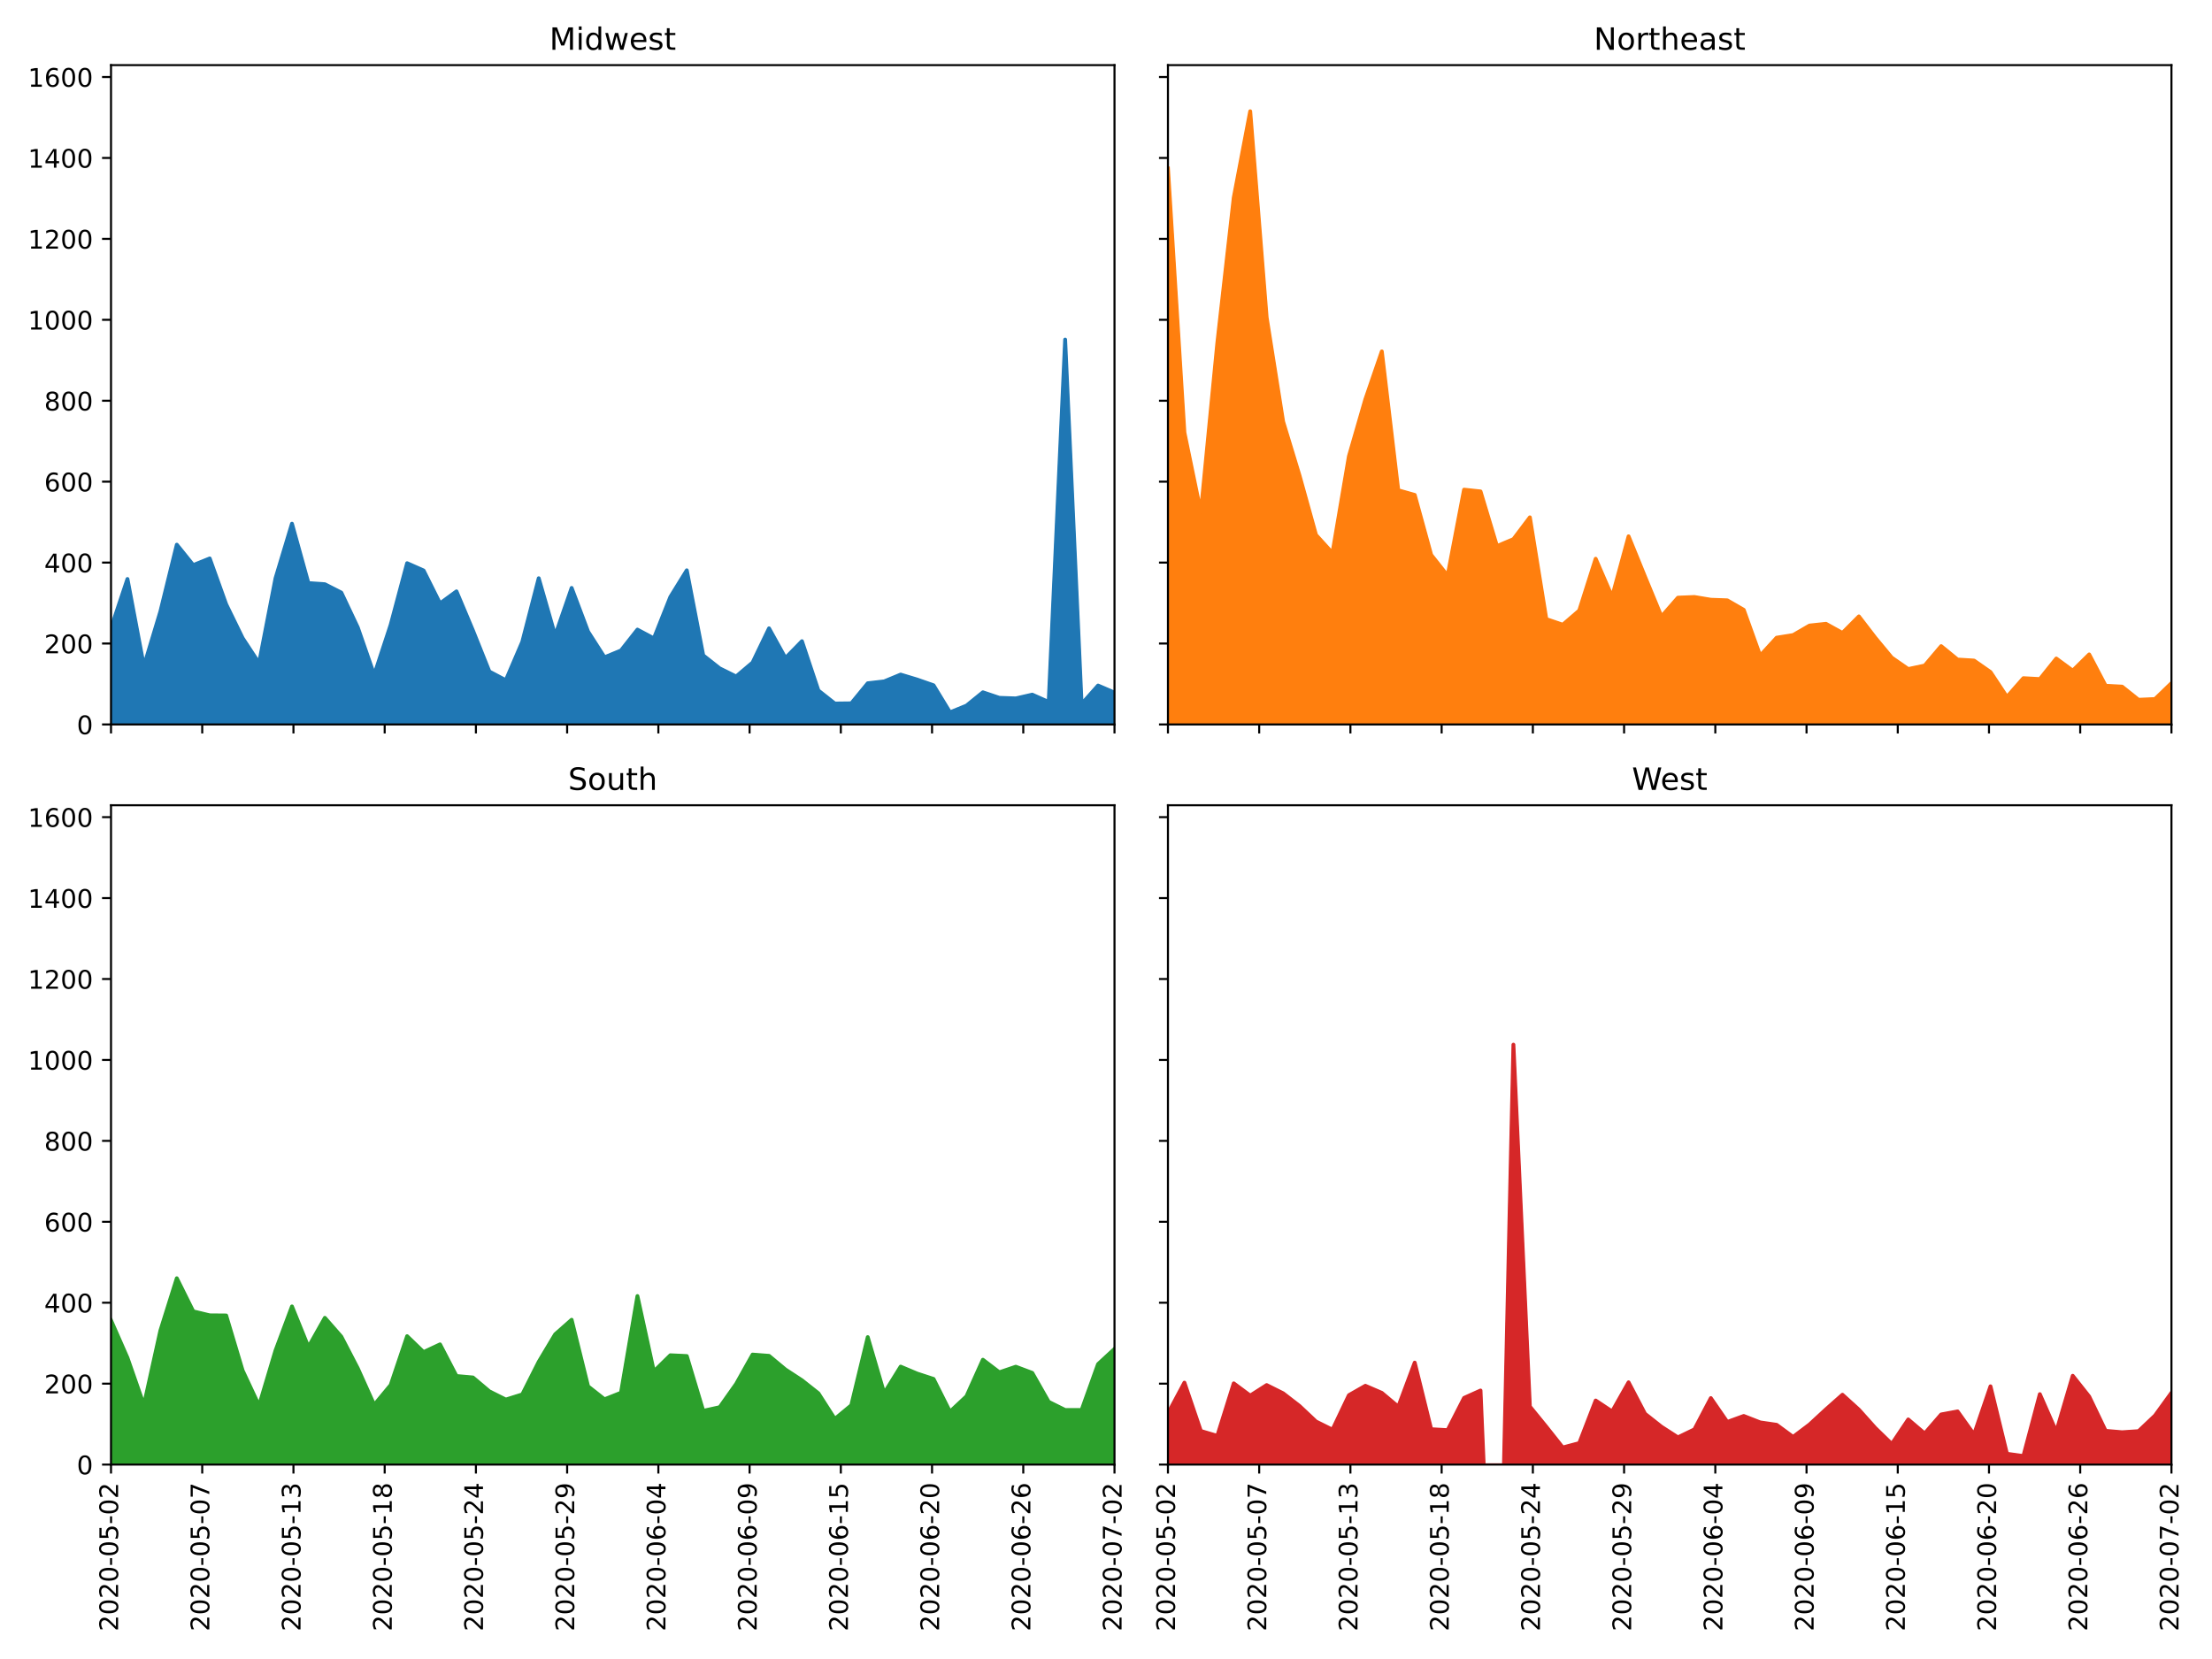 <?xml version="1.0" encoding="utf-8" standalone="no"?>
<!DOCTYPE svg PUBLIC "-//W3C//DTD SVG 1.1//EN"
  "http://www.w3.org/Graphics/SVG/1.1/DTD/svg11.dtd">
<!-- Created with matplotlib (https://matplotlib.org/) -->
<svg height="648pt" version="1.1" viewBox="0 0 864 648" width="864pt" xmlns="http://www.w3.org/2000/svg" xmlns:xlink="http://www.w3.org/1999/xlink">
 <defs>
  <style type="text/css">
*{stroke-linecap:butt;stroke-linejoin:round;}
  </style>
 </defs>
 <g id="figure_1">
  <g id="patch_1">
   <path d="M 0 648 
L 864 648 
L 864 0 
L 0 0 
z
" style="fill:#ffffff;"/>
  </g>
  <g id="axes_1">
   <g id="patch_2">
    <path d="M 43.36 282.97 
L 435.32 282.97 
L 435.32 25.44 
L 43.36 25.44 
z
" style="fill:#ffffff;"/>
   </g>
   <g id="PolyCollection_1">
    <defs>
     <path d="M 43.36 -402.586 
L 43.36 -365.03 
L 49.786 -365.03 
L 56.211 -365.03 
L 62.637 -365.03 
L 69.062 -365.03 
L 75.488 -365.03 
L 81.913 -365.03 
L 88.339 -365.03 
L 94.765 -365.03 
L 101.19 -365.03 
L 107.616 -365.03 
L 114.041 -365.03 
L 120.467 -365.03 
L 126.892 -365.03 
L 133.318 -365.03 
L 139.744 -365.03 
L 146.169 -365.03 
L 152.595 -365.03 
L 159.02 -365.03 
L 165.446 -365.03 
L 171.871 -365.03 
L 178.297 -365.03 
L 184.723 -365.03 
L 191.148 -365.03 
L 197.574 -365.03 
L 203.999 -365.03 
L 210.425 -365.03 
L 216.85 -365.03 
L 223.276 -365.03 
L 229.702 -365.03 
L 236.127 -365.03 
L 242.553 -365.03 
L 248.978 -365.03 
L 255.404 -365.03 
L 261.83 -365.03 
L 268.255 -365.03 
L 274.681 -365.03 
L 281.106 -365.03 
L 287.532 -365.03 
L 293.957 -365.03 
L 300.383 -365.03 
L 306.809 -365.03 
L 313.234 -365.03 
L 319.66 -365.03 
L 326.085 -365.03 
L 332.511 -365.03 
L 338.936 -365.03 
L 345.362 -365.03 
L 351.788 -365.03 
L 358.213 -365.03 
L 364.639 -365.03 
L 371.064 -365.03 
L 377.49 -365.03 
L 383.915 -365.03 
L 390.341 -365.03 
L 396.767 -365.03 
L 403.192 -365.03 
L 409.618 -365.03 
L 416.043 -365.03 
L 422.469 -365.03 
L 428.894 -365.03 
L 435.32 -365.03 
L 435.32 -377.48 
L 435.32 -377.48 
L 428.894 -380.231 
L 422.469 -372.98 
L 416.043 -515.363 
L 409.618 -373.817 
L 403.192 -376.674 
L 396.767 -375.201 
L 390.341 -375.431 
L 383.915 -377.596 
L 377.49 -372.383 
L 371.064 -369.762 
L 364.639 -380.328 
L 358.213 -382.57 
L 351.788 -384.511 
L 345.362 -381.854 
L 338.936 -381.116 
L 332.511 -373.282 
L 326.085 -373.206 
L 319.66 -378.286 
L 313.234 -397.553 
L 306.809 -390.971 
L 300.383 -402.575 
L 293.957 -389.219 
L 287.532 -383.773 
L 281.106 -386.947 
L 274.681 -392.002 
L 268.255 -425.239 
L 261.83 -414.831 
L 255.404 -398.652 
L 248.978 -402.079 
L 242.553 -393.932 
L 236.127 -391.266 
L 229.702 -401.299 
L 223.276 -418.356 
L 216.85 -399.769 
L 210.425 -422.142 
L 203.999 -397.277 
L 197.574 -382.302 
L 191.148 -385.699 
L 184.723 -401.745 
L 178.297 -417.013 
L 171.871 -412.318 
L 165.446 -425.172 
L 159.02 -428.016 
L 152.595 -403.939 
L 146.169 -384.386 
L 139.744 -402.923 
L 133.318 -416.53 
L 126.892 -419.801 
L 120.467 -420.226 
L 114.041 -443.447 
L 107.616 -422.128 
L 101.19 -388.992 
L 94.765 -398.776 
L 88.339 -411.957 
L 81.913 -429.874 
L 75.488 -427.281 
L 69.062 -435.25 
L 62.637 -409.117 
L 56.211 -387.784 
L 49.786 -421.845 
L 43.36 -402.586 
z
" id="mcae48e6f17" style="stroke:#1f77b4;"/>
    </defs>
    <g clip-path="url(#p20cc1c6f62)">
     <use style="fill:#1f77b4;stroke:#1f77b4;" x="0" xlink:href="#mcae48e6f17" y="648"/>
    </g>
   </g>
   <g id="matplotlib.axis_1">
    <g id="xtick_1">
     <g id="line2d_1">
      <defs>
       <path d="M 0 0 
L 0 3.5 
" id="m112cee915f" style="stroke:#000000;stroke-width:0.8;"/>
      </defs>
      <g>
       <use style="stroke:#000000;stroke-width:0.8;" x="43.36" xlink:href="#m112cee915f" y="282.97"/>
      </g>
     </g>
    </g>
    <g id="xtick_2">
     <g id="line2d_2">
      <g>
       <use style="stroke:#000000;stroke-width:0.8;" x="78.993" xlink:href="#m112cee915f" y="282.97"/>
      </g>
     </g>
    </g>
    <g id="xtick_3">
     <g id="line2d_3">
      <g>
       <use style="stroke:#000000;stroke-width:0.8;" x="114.625" xlink:href="#m112cee915f" y="282.97"/>
      </g>
     </g>
    </g>
    <g id="xtick_4">
     <g id="line2d_4">
      <g>
       <use style="stroke:#000000;stroke-width:0.8;" x="150.258" xlink:href="#m112cee915f" y="282.97"/>
      </g>
     </g>
    </g>
    <g id="xtick_5">
     <g id="line2d_5">
      <g>
       <use style="stroke:#000000;stroke-width:0.8;" x="185.891" xlink:href="#m112cee915f" y="282.97"/>
      </g>
     </g>
    </g>
    <g id="xtick_6">
     <g id="line2d_6">
      <g>
       <use style="stroke:#000000;stroke-width:0.8;" x="221.524" xlink:href="#m112cee915f" y="282.97"/>
      </g>
     </g>
    </g>
    <g id="xtick_7">
     <g id="line2d_7">
      <g>
       <use style="stroke:#000000;stroke-width:0.8;" x="257.156" xlink:href="#m112cee915f" y="282.97"/>
      </g>
     </g>
    </g>
    <g id="xtick_8">
     <g id="line2d_8">
      <g>
       <use style="stroke:#000000;stroke-width:0.8;" x="292.789" xlink:href="#m112cee915f" y="282.97"/>
      </g>
     </g>
    </g>
    <g id="xtick_9">
     <g id="line2d_9">
      <g>
       <use style="stroke:#000000;stroke-width:0.8;" x="328.422" xlink:href="#m112cee915f" y="282.97"/>
      </g>
     </g>
    </g>
    <g id="xtick_10">
     <g id="line2d_10">
      <g>
       <use style="stroke:#000000;stroke-width:0.8;" x="364.055" xlink:href="#m112cee915f" y="282.97"/>
      </g>
     </g>
    </g>
    <g id="xtick_11">
     <g id="line2d_11">
      <g>
       <use style="stroke:#000000;stroke-width:0.8;" x="399.687" xlink:href="#m112cee915f" y="282.97"/>
      </g>
     </g>
    </g>
    <g id="xtick_12">
     <g id="line2d_12">
      <g>
       <use style="stroke:#000000;stroke-width:0.8;" x="435.32" xlink:href="#m112cee915f" y="282.97"/>
      </g>
     </g>
    </g>
   </g>
   <g id="matplotlib.axis_2">
    <g id="ytick_1">
     <g id="line2d_13">
      <defs>
       <path d="M 0 0 
L -3.5 0 
" id="m1bc1e20dde" style="stroke:#000000;stroke-width:0.8;"/>
      </defs>
      <g>
       <use style="stroke:#000000;stroke-width:0.8;" x="43.36" xlink:href="#m1bc1e20dde" y="282.97"/>
      </g>
     </g>
     <g id="text_1">
      <!-- 0 -->
      <defs>
       <path d="M 31.781 66.406 
Q 24.172 66.406 20.328 58.906 
Q 16.5 51.422 16.5 36.375 
Q 16.5 21.391 20.328 13.891 
Q 24.172 6.391 31.781 6.391 
Q 39.453 6.391 43.281 13.891 
Q 47.125 21.391 47.125 36.375 
Q 47.125 51.422 43.281 58.906 
Q 39.453 66.406 31.781 66.406 
z
M 31.781 74.219 
Q 44.047 74.219 50.516 64.516 
Q 56.984 54.828 56.984 36.375 
Q 56.984 17.969 50.516 8.266 
Q 44.047 -1.422 31.781 -1.422 
Q 19.531 -1.422 13.062 8.266 
Q 6.594 17.969 6.594 36.375 
Q 6.594 54.828 13.062 64.516 
Q 19.531 74.219 31.781 74.219 
z
" id="DejaVuSans-48"/>
      </defs>
      <g transform="translate(29.997 286.769)scale(0.1 -0.1)">
       <use xlink:href="#DejaVuSans-48"/>
      </g>
     </g>
    </g>
    <g id="ytick_2">
     <g id="line2d_14">
      <g>
       <use style="stroke:#000000;stroke-width:0.8;" x="43.36" xlink:href="#m1bc1e20dde" y="251.359"/>
      </g>
     </g>
     <g id="text_2">
      <!-- 200 -->
      <defs>
       <path d="M 19.188 8.297 
L 53.609 8.297 
L 53.609 0 
L 7.328 0 
L 7.328 8.297 
Q 12.938 14.109 22.625 23.891 
Q 32.328 33.688 34.812 36.531 
Q 39.547 41.844 41.422 45.531 
Q 43.312 49.219 43.312 52.781 
Q 43.312 58.594 39.234 62.25 
Q 35.156 65.922 28.609 65.922 
Q 23.969 65.922 18.812 64.312 
Q 13.672 62.703 7.812 59.422 
L 7.812 69.391 
Q 13.766 71.781 18.938 73 
Q 24.125 74.219 28.422 74.219 
Q 39.75 74.219 46.484 68.547 
Q 53.219 62.891 53.219 53.422 
Q 53.219 48.922 51.531 44.891 
Q 49.859 40.875 45.406 35.406 
Q 44.188 33.984 37.641 27.219 
Q 31.109 20.453 19.188 8.297 
z
" id="DejaVuSans-50"/>
      </defs>
      <g transform="translate(17.273 255.158)scale(0.1 -0.1)">
       <use xlink:href="#DejaVuSans-50"/>
       <use x="63.623" xlink:href="#DejaVuSans-48"/>
       <use x="127.246" xlink:href="#DejaVuSans-48"/>
      </g>
     </g>
    </g>
    <g id="ytick_3">
     <g id="line2d_15">
      <g>
       <use style="stroke:#000000;stroke-width:0.8;" x="43.36" xlink:href="#m1bc1e20dde" y="219.748"/>
      </g>
     </g>
     <g id="text_3">
      <!-- 400 -->
      <defs>
       <path d="M 37.797 64.312 
L 12.891 25.391 
L 37.797 25.391 
z
M 35.203 72.906 
L 47.609 72.906 
L 47.609 25.391 
L 58.016 25.391 
L 58.016 17.188 
L 47.609 17.188 
L 47.609 0 
L 37.797 0 
L 37.797 17.188 
L 4.891 17.188 
L 4.891 26.703 
z
" id="DejaVuSans-52"/>
      </defs>
      <g transform="translate(17.273 223.547)scale(0.1 -0.1)">
       <use xlink:href="#DejaVuSans-52"/>
       <use x="63.623" xlink:href="#DejaVuSans-48"/>
       <use x="127.246" xlink:href="#DejaVuSans-48"/>
      </g>
     </g>
    </g>
    <g id="ytick_4">
     <g id="line2d_16">
      <g>
       <use style="stroke:#000000;stroke-width:0.8;" x="43.36" xlink:href="#m1bc1e20dde" y="188.137"/>
      </g>
     </g>
     <g id="text_4">
      <!-- 600 -->
      <defs>
       <path d="M 33.016 40.375 
Q 26.375 40.375 22.484 35.828 
Q 18.609 31.297 18.609 23.391 
Q 18.609 15.531 22.484 10.953 
Q 26.375 6.391 33.016 6.391 
Q 39.656 6.391 43.531 10.953 
Q 47.406 15.531 47.406 23.391 
Q 47.406 31.297 43.531 35.828 
Q 39.656 40.375 33.016 40.375 
z
M 52.594 71.297 
L 52.594 62.312 
Q 48.875 64.062 45.094 64.984 
Q 41.312 65.922 37.594 65.922 
Q 27.828 65.922 22.672 59.328 
Q 17.531 52.734 16.797 39.406 
Q 19.672 43.656 24.016 45.922 
Q 28.375 48.188 33.594 48.188 
Q 44.578 48.188 50.953 41.516 
Q 57.328 34.859 57.328 23.391 
Q 57.328 12.156 50.688 5.359 
Q 44.047 -1.422 33.016 -1.422 
Q 20.359 -1.422 13.672 8.266 
Q 6.984 17.969 6.984 36.375 
Q 6.984 53.656 15.188 63.938 
Q 23.391 74.219 37.203 74.219 
Q 40.922 74.219 44.703 73.484 
Q 48.484 72.75 52.594 71.297 
z
" id="DejaVuSans-54"/>
      </defs>
      <g transform="translate(17.273 191.936)scale(0.1 -0.1)">
       <use xlink:href="#DejaVuSans-54"/>
       <use x="63.623" xlink:href="#DejaVuSans-48"/>
       <use x="127.246" xlink:href="#DejaVuSans-48"/>
      </g>
     </g>
    </g>
    <g id="ytick_5">
     <g id="line2d_17">
      <g>
       <use style="stroke:#000000;stroke-width:0.8;" x="43.36" xlink:href="#m1bc1e20dde" y="156.526"/>
      </g>
     </g>
     <g id="text_5">
      <!-- 800 -->
      <defs>
       <path d="M 31.781 34.625 
Q 24.75 34.625 20.719 30.859 
Q 16.703 27.094 16.703 20.516 
Q 16.703 13.922 20.719 10.156 
Q 24.75 6.391 31.781 6.391 
Q 38.812 6.391 42.859 10.172 
Q 46.922 13.969 46.922 20.516 
Q 46.922 27.094 42.891 30.859 
Q 38.875 34.625 31.781 34.625 
z
M 21.922 38.812 
Q 15.578 40.375 12.031 44.719 
Q 8.5 49.078 8.5 55.328 
Q 8.5 64.062 14.719 69.141 
Q 20.953 74.219 31.781 74.219 
Q 42.672 74.219 48.875 69.141 
Q 55.078 64.062 55.078 55.328 
Q 55.078 49.078 51.531 44.719 
Q 48 40.375 41.703 38.812 
Q 48.828 37.156 52.797 32.312 
Q 56.781 27.484 56.781 20.516 
Q 56.781 9.906 50.312 4.234 
Q 43.844 -1.422 31.781 -1.422 
Q 19.734 -1.422 13.25 4.234 
Q 6.781 9.906 6.781 20.516 
Q 6.781 27.484 10.781 32.312 
Q 14.797 37.156 21.922 38.812 
z
M 18.312 54.391 
Q 18.312 48.734 21.844 45.562 
Q 25.391 42.391 31.781 42.391 
Q 38.141 42.391 41.719 45.562 
Q 45.312 48.734 45.312 54.391 
Q 45.312 60.062 41.719 63.234 
Q 38.141 66.406 31.781 66.406 
Q 25.391 66.406 21.844 63.234 
Q 18.312 60.062 18.312 54.391 
z
" id="DejaVuSans-56"/>
      </defs>
      <g transform="translate(17.273 160.325)scale(0.1 -0.1)">
       <use xlink:href="#DejaVuSans-56"/>
       <use x="63.623" xlink:href="#DejaVuSans-48"/>
       <use x="127.246" xlink:href="#DejaVuSans-48"/>
      </g>
     </g>
    </g>
    <g id="ytick_6">
     <g id="line2d_18">
      <g>
       <use style="stroke:#000000;stroke-width:0.8;" x="43.36" xlink:href="#m1bc1e20dde" y="124.915"/>
      </g>
     </g>
     <g id="text_6">
      <!-- 1000 -->
      <defs>
       <path d="M 12.406 8.297 
L 28.516 8.297 
L 28.516 63.922 
L 10.984 60.406 
L 10.984 69.391 
L 28.422 72.906 
L 38.281 72.906 
L 38.281 8.297 
L 54.391 8.297 
L 54.391 0 
L 12.406 0 
z
" id="DejaVuSans-49"/>
      </defs>
      <g transform="translate(10.91 128.714)scale(0.1 -0.1)">
       <use xlink:href="#DejaVuSans-49"/>
       <use x="63.623" xlink:href="#DejaVuSans-48"/>
       <use x="127.246" xlink:href="#DejaVuSans-48"/>
       <use x="190.869" xlink:href="#DejaVuSans-48"/>
      </g>
     </g>
    </g>
    <g id="ytick_7">
     <g id="line2d_19">
      <g>
       <use style="stroke:#000000;stroke-width:0.8;" x="43.36" xlink:href="#m1bc1e20dde" y="93.304"/>
      </g>
     </g>
     <g id="text_7">
      <!-- 1200 -->
      <g transform="translate(10.91 97.103)scale(0.1 -0.1)">
       <use xlink:href="#DejaVuSans-49"/>
       <use x="63.623" xlink:href="#DejaVuSans-50"/>
       <use x="127.246" xlink:href="#DejaVuSans-48"/>
       <use x="190.869" xlink:href="#DejaVuSans-48"/>
      </g>
     </g>
    </g>
    <g id="ytick_8">
     <g id="line2d_20">
      <g>
       <use style="stroke:#000000;stroke-width:0.8;" x="43.36" xlink:href="#m1bc1e20dde" y="61.693"/>
      </g>
     </g>
     <g id="text_8">
      <!-- 1400 -->
      <g transform="translate(10.91 65.492)scale(0.1 -0.1)">
       <use xlink:href="#DejaVuSans-49"/>
       <use x="63.623" xlink:href="#DejaVuSans-52"/>
       <use x="127.246" xlink:href="#DejaVuSans-48"/>
       <use x="190.869" xlink:href="#DejaVuSans-48"/>
      </g>
     </g>
    </g>
    <g id="ytick_9">
     <g id="line2d_21">
      <g>
       <use style="stroke:#000000;stroke-width:0.8;" x="43.36" xlink:href="#m1bc1e20dde" y="30.081"/>
      </g>
     </g>
     <g id="text_9">
      <!-- 1600 -->
      <g transform="translate(10.91 33.881)scale(0.1 -0.1)">
       <use xlink:href="#DejaVuSans-49"/>
       <use x="63.623" xlink:href="#DejaVuSans-54"/>
       <use x="127.246" xlink:href="#DejaVuSans-48"/>
       <use x="190.869" xlink:href="#DejaVuSans-48"/>
      </g>
     </g>
    </g>
   </g>
   <g id="line2d_22">
    <path clip-path="url(#p20cc1c6f62)" d="M 43.36 245.414 
L 49.786 226.155 
L 56.211 260.216 
L 62.637 238.883 
L 69.062 212.75 
L 75.488 220.719 
L 81.913 218.126 
L 88.339 236.043 
L 94.765 249.224 
L 101.19 259.008 
L 107.616 225.872 
L 114.041 204.553 
L 120.467 227.774 
L 126.892 228.199 
L 133.318 231.47 
L 139.744 245.077 
L 146.169 263.614 
L 152.595 244.061 
L 159.02 219.984 
L 165.446 222.828 
L 171.871 235.682 
L 178.297 230.987 
L 184.723 246.255 
L 191.148 262.301 
L 197.574 265.698 
L 203.999 250.723 
L 210.425 225.858 
L 216.85 248.231 
L 223.276 229.644 
L 229.702 246.701 
L 236.127 256.734 
L 242.553 254.068 
L 248.978 245.921 
L 255.404 249.348 
L 261.83 233.169 
L 268.255 222.761 
L 274.681 255.998 
L 281.106 261.053 
L 287.532 264.227 
L 293.957 258.781 
L 300.383 245.425 
L 306.809 257.029 
L 313.234 250.447 
L 319.66 269.714 
L 326.085 274.794 
L 332.511 274.718 
L 338.936 266.884 
L 345.362 266.146 
L 351.788 263.489 
L 358.213 265.43 
L 364.639 267.672 
L 371.064 278.238 
L 377.49 275.617 
L 383.915 270.404 
L 390.341 272.569 
L 396.767 272.799 
L 403.192 271.326 
L 409.618 274.183 
L 416.043 132.637 
L 422.469 275.02 
L 428.894 267.769 
L 435.32 270.52 
" style="fill:none;stroke:#1f77b4;stroke-linecap:square;stroke-width:1.5;"/>
   </g>
   <g id="patch_3">
    <path d="M 43.36 282.97 
L 43.36 25.44 
" style="fill:none;stroke:#000000;stroke-linecap:square;stroke-linejoin:miter;stroke-width:0.8;"/>
   </g>
   <g id="patch_4">
    <path d="M 435.32 282.97 
L 435.32 25.44 
" style="fill:none;stroke:#000000;stroke-linecap:square;stroke-linejoin:miter;stroke-width:0.8;"/>
   </g>
   <g id="patch_5">
    <path d="M 43.36 282.97 
L 435.32 282.97 
" style="fill:none;stroke:#000000;stroke-linecap:square;stroke-linejoin:miter;stroke-width:0.8;"/>
   </g>
   <g id="patch_6">
    <path d="M 43.36 25.44 
L 435.32 25.44 
" style="fill:none;stroke:#000000;stroke-linecap:square;stroke-linejoin:miter;stroke-width:0.8;"/>
   </g>
   <g id="text_10">
    <!-- Midwest -->
    <defs>
     <path d="M 9.812 72.906 
L 24.516 72.906 
L 43.109 23.297 
L 61.812 72.906 
L 76.516 72.906 
L 76.516 0 
L 66.891 0 
L 66.891 64.016 
L 48.094 14.016 
L 38.188 14.016 
L 19.391 64.016 
L 19.391 0 
L 9.812 0 
z
" id="DejaVuSans-77"/>
     <path d="M 9.422 54.688 
L 18.406 54.688 
L 18.406 0 
L 9.422 0 
z
M 9.422 75.984 
L 18.406 75.984 
L 18.406 64.594 
L 9.422 64.594 
z
" id="DejaVuSans-105"/>
     <path d="M 45.406 46.391 
L 45.406 75.984 
L 54.391 75.984 
L 54.391 0 
L 45.406 0 
L 45.406 8.203 
Q 42.578 3.328 38.25 0.953 
Q 33.938 -1.422 27.875 -1.422 
Q 17.969 -1.422 11.734 6.484 
Q 5.516 14.406 5.516 27.297 
Q 5.516 40.188 11.734 48.094 
Q 17.969 56 27.875 56 
Q 33.938 56 38.25 53.625 
Q 42.578 51.266 45.406 46.391 
z
M 14.797 27.297 
Q 14.797 17.391 18.875 11.75 
Q 22.953 6.109 30.078 6.109 
Q 37.203 6.109 41.297 11.75 
Q 45.406 17.391 45.406 27.297 
Q 45.406 37.203 41.297 42.844 
Q 37.203 48.484 30.078 48.484 
Q 22.953 48.484 18.875 42.844 
Q 14.797 37.203 14.797 27.297 
z
" id="DejaVuSans-100"/>
     <path d="M 4.203 54.688 
L 13.188 54.688 
L 24.422 12.016 
L 35.594 54.688 
L 46.188 54.688 
L 57.422 12.016 
L 68.609 54.688 
L 77.594 54.688 
L 63.281 0 
L 52.688 0 
L 40.922 44.828 
L 29.109 0 
L 18.5 0 
z
" id="DejaVuSans-119"/>
     <path d="M 56.203 29.594 
L 56.203 25.203 
L 14.891 25.203 
Q 15.484 15.922 20.484 11.062 
Q 25.484 6.203 34.422 6.203 
Q 39.594 6.203 44.453 7.469 
Q 49.312 8.734 54.109 11.281 
L 54.109 2.781 
Q 49.266 0.734 44.188 -0.344 
Q 39.109 -1.422 33.891 -1.422 
Q 20.797 -1.422 13.156 6.188 
Q 5.516 13.812 5.516 26.812 
Q 5.516 40.234 12.766 48.109 
Q 20.016 56 32.328 56 
Q 43.359 56 49.781 48.891 
Q 56.203 41.797 56.203 29.594 
z
M 47.219 32.234 
Q 47.125 39.594 43.094 43.984 
Q 39.062 48.391 32.422 48.391 
Q 24.906 48.391 20.391 44.141 
Q 15.875 39.891 15.188 32.172 
z
" id="DejaVuSans-101"/>
     <path d="M 44.281 53.078 
L 44.281 44.578 
Q 40.484 46.531 36.375 47.5 
Q 32.281 48.484 27.875 48.484 
Q 21.188 48.484 17.844 46.438 
Q 14.5 44.391 14.5 40.281 
Q 14.5 37.156 16.891 35.375 
Q 19.281 33.594 26.516 31.984 
L 29.594 31.297 
Q 39.156 29.25 43.188 25.516 
Q 47.219 21.781 47.219 15.094 
Q 47.219 7.469 41.188 3.016 
Q 35.156 -1.422 24.609 -1.422 
Q 20.219 -1.422 15.453 -0.562 
Q 10.688 0.297 5.422 2 
L 5.422 11.281 
Q 10.406 8.688 15.234 7.391 
Q 20.062 6.109 24.812 6.109 
Q 31.156 6.109 34.562 8.281 
Q 37.984 10.453 37.984 14.406 
Q 37.984 18.062 35.516 20.016 
Q 33.062 21.969 24.703 23.781 
L 21.578 24.516 
Q 13.234 26.266 9.516 29.906 
Q 5.812 33.547 5.812 39.891 
Q 5.812 47.609 11.281 51.797 
Q 16.75 56 26.812 56 
Q 31.781 56 36.172 55.266 
Q 40.578 54.547 44.281 53.078 
z
" id="DejaVuSans-115"/>
     <path d="M 18.312 70.219 
L 18.312 54.688 
L 36.812 54.688 
L 36.812 47.703 
L 18.312 47.703 
L 18.312 18.016 
Q 18.312 11.328 20.141 9.422 
Q 21.969 7.516 27.594 7.516 
L 36.812 7.516 
L 36.812 0 
L 27.594 0 
Q 17.188 0 13.234 3.875 
Q 9.281 7.766 9.281 18.016 
L 9.281 47.703 
L 2.688 47.703 
L 2.688 54.688 
L 9.281 54.688 
L 9.281 70.219 
z
" id="DejaVuSans-116"/>
    </defs>
    <g transform="translate(214.611 19.44)scale(0.12 -0.12)">
     <use xlink:href="#DejaVuSans-77"/>
     <use x="86.279" xlink:href="#DejaVuSans-105"/>
     <use x="114.062" xlink:href="#DejaVuSans-100"/>
     <use x="177.539" xlink:href="#DejaVuSans-119"/>
     <use x="259.326" xlink:href="#DejaVuSans-101"/>
     <use x="320.85" xlink:href="#DejaVuSans-115"/>
     <use x="372.949" xlink:href="#DejaVuSans-116"/>
    </g>
   </g>
  </g>
  <g id="axes_2">
   <g id="patch_7">
    <path d="M 456.2 282.97 
L 848.16 282.97 
L 848.16 25.44 
L 456.2 25.44 
z
" style="fill:#ffffff;"/>
   </g>
   <g id="PolyCollection_2">
    <defs>
     <path d="M 456.2 -582.193 
L 456.2 -365.03 
L 462.626 -365.03 
L 469.051 -365.03 
L 475.477 -365.03 
L 481.902 -365.03 
L 488.328 -365.03 
L 494.753 -365.03 
L 501.179 -365.03 
L 507.605 -365.03 
L 514.03 -365.03 
L 520.456 -365.03 
L 526.881 -365.03 
L 533.307 -365.03 
L 539.732 -365.03 
L 546.158 -365.03 
L 552.584 -365.03 
L 559.009 -365.03 
L 565.435 -365.03 
L 571.86 -365.03 
L 578.286 -365.03 
L 584.711 -365.03 
L 591.137 -365.03 
L 597.563 -365.03 
L 603.988 -365.03 
L 610.414 -365.03 
L 616.839 -365.03 
L 623.265 -365.03 
L 629.69 -365.03 
L 636.116 -365.03 
L 642.542 -365.03 
L 648.967 -365.03 
L 655.393 -365.03 
L 661.818 -365.03 
L 668.244 -365.03 
L 674.67 -365.03 
L 681.095 -365.03 
L 687.521 -365.03 
L 693.946 -365.03 
L 700.372 -365.03 
L 706.797 -365.03 
L 713.223 -365.03 
L 719.649 -365.03 
L 726.074 -365.03 
L 732.5 -365.03 
L 738.925 -365.03 
L 745.351 -365.03 
L 751.776 -365.03 
L 758.202 -365.03 
L 764.628 -365.03 
L 771.053 -365.03 
L 777.479 -365.03 
L 783.904 -365.03 
L 790.33 -365.03 
L 796.755 -365.03 
L 803.181 -365.03 
L 809.607 -365.03 
L 816.032 -365.03 
L 822.458 -365.03 
L 828.883 -365.03 
L 835.309 -365.03 
L 841.734 -365.03 
L 848.16 -365.03 
L 848.16 -381.165 
L 848.16 -381.165 
L 841.734 -374.954 
L 835.309 -374.668 
L 828.883 -379.802 
L 822.458 -380.148 
L 816.032 -392.38 
L 809.607 -386.057 
L 803.181 -390.78 
L 796.755 -382.749 
L 790.33 -383.106 
L 783.904 -375.794 
L 777.479 -385.501 
L 771.053 -389.986 
L 764.628 -390.381 
L 758.202 -395.624 
L 751.776 -388.036 
L 745.351 -386.675 
L 738.925 -391.13 
L 732.5 -398.875 
L 726.074 -407.237 
L 719.649 -400.779 
L 713.223 -404.344 
L 706.797 -403.659 
L 700.372 -399.939 
L 693.946 -398.915 
L 687.521 -391.9 
L 681.095 -409.792 
L 674.67 -413.515 
L 668.244 -413.744 
L 661.818 -414.816 
L 655.393 -414.547 
L 648.967 -407.184 
L 642.542 -422.736 
L 636.116 -438.518 
L 629.69 -414.904 
L 623.265 -429.755 
L 616.839 -409.52 
L 610.414 -403.989 
L 603.988 -406.178 
L 597.563 -445.925 
L 591.137 -437.418 
L 584.711 -434.699 
L 578.286 -456.051 
L 571.86 -456.739 
L 565.435 -423.145 
L 559.009 -431.267 
L 552.584 -454.682 
L 546.158 -456.501 
L 539.732 -510.742 
L 533.307 -492.032 
L 526.881 -469.785 
L 520.456 -431.986 
L 514.03 -439.056 
L 507.605 -462.186 
L 501.179 -483.341 
L 494.753 -523.982 
L 488.328 -604.537 
L 481.902 -570.79 
L 475.477 -513.927 
L 469.051 -447.918 
L 462.626 -479.042 
L 456.2 -582.193 
z
" id="m8fd8869d14" style="stroke:#ff7f0e;"/>
    </defs>
    <g clip-path="url(#pff284e6c51)">
     <use style="fill:#ff7f0e;stroke:#ff7f0e;" x="0" xlink:href="#m8fd8869d14" y="648"/>
    </g>
   </g>
   <g id="matplotlib.axis_3">
    <g id="xtick_13">
     <g id="line2d_23">
      <g>
       <use style="stroke:#000000;stroke-width:0.8;" x="456.2" xlink:href="#m112cee915f" y="282.97"/>
      </g>
     </g>
    </g>
    <g id="xtick_14">
     <g id="line2d_24">
      <g>
       <use style="stroke:#000000;stroke-width:0.8;" x="491.833" xlink:href="#m112cee915f" y="282.97"/>
      </g>
     </g>
    </g>
    <g id="xtick_15">
     <g id="line2d_25">
      <g>
       <use style="stroke:#000000;stroke-width:0.8;" x="527.465" xlink:href="#m112cee915f" y="282.97"/>
      </g>
     </g>
    </g>
    <g id="xtick_16">
     <g id="line2d_26">
      <g>
       <use style="stroke:#000000;stroke-width:0.8;" x="563.098" xlink:href="#m112cee915f" y="282.97"/>
      </g>
     </g>
    </g>
    <g id="xtick_17">
     <g id="line2d_27">
      <g>
       <use style="stroke:#000000;stroke-width:0.8;" x="598.731" xlink:href="#m112cee915f" y="282.97"/>
      </g>
     </g>
    </g>
    <g id="xtick_18">
     <g id="line2d_28">
      <g>
       <use style="stroke:#000000;stroke-width:0.8;" x="634.364" xlink:href="#m112cee915f" y="282.97"/>
      </g>
     </g>
    </g>
    <g id="xtick_19">
     <g id="line2d_29">
      <g>
       <use style="stroke:#000000;stroke-width:0.8;" x="669.996" xlink:href="#m112cee915f" y="282.97"/>
      </g>
     </g>
    </g>
    <g id="xtick_20">
     <g id="line2d_30">
      <g>
       <use style="stroke:#000000;stroke-width:0.8;" x="705.629" xlink:href="#m112cee915f" y="282.97"/>
      </g>
     </g>
    </g>
    <g id="xtick_21">
     <g id="line2d_31">
      <g>
       <use style="stroke:#000000;stroke-width:0.8;" x="741.262" xlink:href="#m112cee915f" y="282.97"/>
      </g>
     </g>
    </g>
    <g id="xtick_22">
     <g id="line2d_32">
      <g>
       <use style="stroke:#000000;stroke-width:0.8;" x="776.895" xlink:href="#m112cee915f" y="282.97"/>
      </g>
     </g>
    </g>
    <g id="xtick_23">
     <g id="line2d_33">
      <g>
       <use style="stroke:#000000;stroke-width:0.8;" x="812.527" xlink:href="#m112cee915f" y="282.97"/>
      </g>
     </g>
    </g>
    <g id="xtick_24">
     <g id="line2d_34">
      <g>
       <use style="stroke:#000000;stroke-width:0.8;" x="848.16" xlink:href="#m112cee915f" y="282.97"/>
      </g>
     </g>
    </g>
   </g>
   <g id="matplotlib.axis_4">
    <g id="ytick_10">
     <g id="line2d_35">
      <g>
       <use style="stroke:#000000;stroke-width:0.8;" x="456.2" xlink:href="#m1bc1e20dde" y="282.97"/>
      </g>
     </g>
    </g>
    <g id="ytick_11">
     <g id="line2d_36">
      <g>
       <use style="stroke:#000000;stroke-width:0.8;" x="456.2" xlink:href="#m1bc1e20dde" y="251.359"/>
      </g>
     </g>
    </g>
    <g id="ytick_12">
     <g id="line2d_37">
      <g>
       <use style="stroke:#000000;stroke-width:0.8;" x="456.2" xlink:href="#m1bc1e20dde" y="219.748"/>
      </g>
     </g>
    </g>
    <g id="ytick_13">
     <g id="line2d_38">
      <g>
       <use style="stroke:#000000;stroke-width:0.8;" x="456.2" xlink:href="#m1bc1e20dde" y="188.137"/>
      </g>
     </g>
    </g>
    <g id="ytick_14">
     <g id="line2d_39">
      <g>
       <use style="stroke:#000000;stroke-width:0.8;" x="456.2" xlink:href="#m1bc1e20dde" y="156.526"/>
      </g>
     </g>
    </g>
    <g id="ytick_15">
     <g id="line2d_40">
      <g>
       <use style="stroke:#000000;stroke-width:0.8;" x="456.2" xlink:href="#m1bc1e20dde" y="124.915"/>
      </g>
     </g>
    </g>
    <g id="ytick_16">
     <g id="line2d_41">
      <g>
       <use style="stroke:#000000;stroke-width:0.8;" x="456.2" xlink:href="#m1bc1e20dde" y="93.304"/>
      </g>
     </g>
    </g>
    <g id="ytick_17">
     <g id="line2d_42">
      <g>
       <use style="stroke:#000000;stroke-width:0.8;" x="456.2" xlink:href="#m1bc1e20dde" y="61.693"/>
      </g>
     </g>
    </g>
    <g id="ytick_18">
     <g id="line2d_43">
      <g>
       <use style="stroke:#000000;stroke-width:0.8;" x="456.2" xlink:href="#m1bc1e20dde" y="30.081"/>
      </g>
     </g>
    </g>
   </g>
   <g id="line2d_44">
    <path clip-path="url(#pff284e6c51)" d="M 456.2 65.807 
L 462.626 168.958 
L 469.051 200.082 
L 475.477 134.073 
L 481.902 77.21 
L 488.328 43.463 
L 494.753 124.018 
L 501.179 164.659 
L 507.605 185.814 
L 514.03 208.944 
L 520.456 216.014 
L 526.881 178.215 
L 533.307 155.968 
L 539.732 137.258 
L 546.158 191.499 
L 552.584 193.318 
L 559.009 216.733 
L 565.435 224.855 
L 571.86 191.261 
L 578.286 191.949 
L 584.711 213.301 
L 591.137 210.582 
L 597.563 202.075 
L 603.988 241.822 
L 610.414 244.011 
L 616.839 238.48 
L 623.265 218.245 
L 629.69 233.096 
L 636.116 209.482 
L 642.542 225.264 
L 648.967 240.816 
L 655.393 233.453 
L 661.818 233.184 
L 668.244 234.256 
L 674.67 234.485 
L 681.095 238.208 
L 687.521 256.1 
L 693.946 249.085 
L 700.372 248.061 
L 706.797 244.341 
L 713.223 243.656 
L 719.649 247.221 
L 726.074 240.763 
L 732.5 249.125 
L 738.925 256.87 
L 745.351 261.325 
L 751.776 259.964 
L 758.202 252.376 
L 764.628 257.619 
L 771.053 258.014 
L 777.479 262.499 
L 783.904 272.206 
L 790.33 264.894 
L 796.755 265.251 
L 803.181 257.22 
L 809.607 261.943 
L 816.032 255.62 
L 822.458 267.852 
L 828.883 268.198 
L 835.309 273.332 
L 841.734 273.046 
L 848.16 266.835 
" style="fill:none;stroke:#ff7f0e;stroke-linecap:square;stroke-width:1.5;"/>
   </g>
   <g id="patch_8">
    <path d="M 456.2 282.97 
L 456.2 25.44 
" style="fill:none;stroke:#000000;stroke-linecap:square;stroke-linejoin:miter;stroke-width:0.8;"/>
   </g>
   <g id="patch_9">
    <path d="M 848.16 282.97 
L 848.16 25.44 
" style="fill:none;stroke:#000000;stroke-linecap:square;stroke-linejoin:miter;stroke-width:0.8;"/>
   </g>
   <g id="patch_10">
    <path d="M 456.2 282.97 
L 848.16 282.97 
" style="fill:none;stroke:#000000;stroke-linecap:square;stroke-linejoin:miter;stroke-width:0.8;"/>
   </g>
   <g id="patch_11">
    <path d="M 456.2 25.44 
L 848.16 25.44 
" style="fill:none;stroke:#000000;stroke-linecap:square;stroke-linejoin:miter;stroke-width:0.8;"/>
   </g>
   <g id="text_11">
    <!-- Northeast -->
    <defs>
     <path d="M 9.812 72.906 
L 23.094 72.906 
L 55.422 11.922 
L 55.422 72.906 
L 64.984 72.906 
L 64.984 0 
L 51.703 0 
L 19.391 60.984 
L 19.391 0 
L 9.812 0 
z
" id="DejaVuSans-78"/>
     <path d="M 30.609 48.391 
Q 23.391 48.391 19.188 42.75 
Q 14.984 37.109 14.984 27.297 
Q 14.984 17.484 19.156 11.844 
Q 23.344 6.203 30.609 6.203 
Q 37.797 6.203 41.984 11.859 
Q 46.188 17.531 46.188 27.297 
Q 46.188 37.016 41.984 42.703 
Q 37.797 48.391 30.609 48.391 
z
M 30.609 56 
Q 42.328 56 49.016 48.375 
Q 55.719 40.766 55.719 27.297 
Q 55.719 13.875 49.016 6.219 
Q 42.328 -1.422 30.609 -1.422 
Q 18.844 -1.422 12.172 6.219 
Q 5.516 13.875 5.516 27.297 
Q 5.516 40.766 12.172 48.375 
Q 18.844 56 30.609 56 
z
" id="DejaVuSans-111"/>
     <path d="M 41.109 46.297 
Q 39.594 47.172 37.812 47.578 
Q 36.031 48 33.891 48 
Q 26.266 48 22.188 43.047 
Q 18.109 38.094 18.109 28.812 
L 18.109 0 
L 9.078 0 
L 9.078 54.688 
L 18.109 54.688 
L 18.109 46.188 
Q 20.953 51.172 25.484 53.578 
Q 30.031 56 36.531 56 
Q 37.453 56 38.578 55.875 
Q 39.703 55.766 41.062 55.516 
z
" id="DejaVuSans-114"/>
     <path d="M 54.891 33.016 
L 54.891 0 
L 45.906 0 
L 45.906 32.719 
Q 45.906 40.484 42.875 44.328 
Q 39.844 48.188 33.797 48.188 
Q 26.516 48.188 22.312 43.547 
Q 18.109 38.922 18.109 30.906 
L 18.109 0 
L 9.078 0 
L 9.078 75.984 
L 18.109 75.984 
L 18.109 46.188 
Q 21.344 51.125 25.703 53.562 
Q 30.078 56 35.797 56 
Q 45.219 56 50.047 50.172 
Q 54.891 44.344 54.891 33.016 
z
" id="DejaVuSans-104"/>
     <path d="M 34.281 27.484 
Q 23.391 27.484 19.188 25 
Q 14.984 22.516 14.984 16.5 
Q 14.984 11.719 18.141 8.906 
Q 21.297 6.109 26.703 6.109 
Q 34.188 6.109 38.703 11.406 
Q 43.219 16.703 43.219 25.484 
L 43.219 27.484 
z
M 52.203 31.203 
L 52.203 0 
L 43.219 0 
L 43.219 8.297 
Q 40.141 3.328 35.547 0.953 
Q 30.953 -1.422 24.312 -1.422 
Q 15.922 -1.422 10.953 3.297 
Q 6 8.016 6 15.922 
Q 6 25.141 12.172 29.828 
Q 18.359 34.516 30.609 34.516 
L 43.219 34.516 
L 43.219 35.406 
Q 43.219 41.609 39.141 45 
Q 35.062 48.391 27.688 48.391 
Q 23 48.391 18.547 47.266 
Q 14.109 46.141 10.016 43.891 
L 10.016 52.203 
Q 14.938 54.109 19.578 55.047 
Q 24.219 56 28.609 56 
Q 40.484 56 46.344 49.844 
Q 52.203 43.703 52.203 31.203 
z
" id="DejaVuSans-97"/>
    </defs>
    <g transform="translate(622.552 19.44)scale(0.12 -0.12)">
     <use xlink:href="#DejaVuSans-78"/>
     <use x="74.805" xlink:href="#DejaVuSans-111"/>
     <use x="135.986" xlink:href="#DejaVuSans-114"/>
     <use x="177.1" xlink:href="#DejaVuSans-116"/>
     <use x="216.309" xlink:href="#DejaVuSans-104"/>
     <use x="279.688" xlink:href="#DejaVuSans-101"/>
     <use x="341.211" xlink:href="#DejaVuSans-97"/>
     <use x="402.49" xlink:href="#DejaVuSans-115"/>
     <use x="454.59" xlink:href="#DejaVuSans-116"/>
    </g>
   </g>
  </g>
  <g id="axes_3">
   <g id="patch_12">
    <path d="M 43.36 572.06 
L 435.32 572.06 
L 435.32 314.53 
L 43.36 314.53 
z
" style="fill:#ffffff;"/>
   </g>
   <g id="PolyCollection_3">
    <defs>
     <path d="M 43.36 -132.27 
L 43.36 -75.94 
L 49.786 -75.94 
L 56.211 -75.94 
L 62.637 -75.94 
L 69.062 -75.94 
L 75.488 -75.94 
L 81.913 -75.94 
L 88.339 -75.94 
L 94.765 -75.94 
L 101.19 -75.94 
L 107.616 -75.94 
L 114.041 -75.94 
L 120.467 -75.94 
L 126.892 -75.94 
L 133.318 -75.94 
L 139.744 -75.94 
L 146.169 -75.94 
L 152.595 -75.94 
L 159.02 -75.94 
L 165.446 -75.94 
L 171.871 -75.94 
L 178.297 -75.94 
L 184.723 -75.94 
L 191.148 -75.94 
L 197.574 -75.94 
L 203.999 -75.94 
L 210.425 -75.94 
L 216.85 -75.94 
L 223.276 -75.94 
L 229.702 -75.94 
L 236.127 -75.94 
L 242.553 -75.94 
L 248.978 -75.94 
L 255.404 -75.94 
L 261.83 -75.94 
L 268.255 -75.94 
L 274.681 -75.94 
L 281.106 -75.94 
L 287.532 -75.94 
L 293.957 -75.94 
L 300.383 -75.94 
L 306.809 -75.94 
L 313.234 -75.94 
L 319.66 -75.94 
L 326.085 -75.94 
L 332.511 -75.94 
L 338.936 -75.94 
L 345.362 -75.94 
L 351.788 -75.94 
L 358.213 -75.94 
L 364.639 -75.94 
L 371.064 -75.94 
L 377.49 -75.94 
L 383.915 -75.94 
L 390.341 -75.94 
L 396.767 -75.94 
L 403.192 -75.94 
L 409.618 -75.94 
L 416.043 -75.94 
L 422.469 -75.94 
L 428.894 -75.94 
L 435.32 -75.94 
L 435.32 -121.106 
L 435.32 -121.106 
L 428.894 -115.171 
L 422.469 -97.248 
L 416.043 -97.264 
L 409.618 -100.448 
L 403.192 -111.756 
L 396.767 -114.169 
L 390.341 -111.988 
L 383.915 -116.891 
L 377.49 -102.607 
L 371.064 -96.588 
L 364.639 -109.388 
L 358.213 -111.495 
L 351.788 -114.2 
L 345.362 -103.834 
L 338.936 -125.724 
L 332.511 -99.104 
L 326.085 -93.774 
L 319.66 -103.789 
L 313.234 -108.869 
L 306.809 -113.068 
L 300.383 -118.409 
L 293.957 -118.902 
L 287.532 -107.446 
L 281.106 -98.352 
L 274.681 -96.935 
L 268.255 -118.33 
L 261.83 -118.637 
L 255.404 -112.333 
L 248.978 -141.757 
L 242.553 -103.999 
L 236.127 -101.447 
L 229.702 -106.497 
L 223.276 -132.502 
L 216.85 -126.831 
L 210.425 -116.088 
L 203.999 -103.345 
L 197.574 -101.336 
L 191.148 -104.548 
L 184.723 -109.962 
L 178.297 -110.53 
L 171.871 -122.895 
L 165.446 -119.883 
L 159.02 -126.091 
L 152.595 -107.014 
L 146.169 -99.26 
L 139.744 -113.546 
L 133.318 -125.923 
L 126.892 -133.261 
L 120.467 -121.858 
L 114.041 -137.714 
L 107.616 -120.506 
L 101.19 -98.967 
L 94.765 -112.681 
L 88.339 -134.179 
L 81.913 -134.233 
L 75.488 -135.785 
L 69.062 -148.712 
L 62.637 -128.246 
L 56.211 -99.181 
L 49.786 -117.639 
L 43.36 -132.27 
z
" id="m534ac097f7" style="stroke:#2ca02c;"/>
    </defs>
    <g clip-path="url(#pe3f3d1230a)">
     <use style="fill:#2ca02c;stroke:#2ca02c;" x="0" xlink:href="#m534ac097f7" y="648"/>
    </g>
   </g>
   <g id="matplotlib.axis_5">
    <g id="xtick_25">
     <g id="line2d_45">
      <g>
       <use style="stroke:#000000;stroke-width:0.8;" x="43.36" xlink:href="#m112cee915f" y="572.06"/>
      </g>
     </g>
     <g id="text_12">
      <!-- 2020-05-02 -->
      <defs>
       <path d="M 4.891 31.391 
L 31.203 31.391 
L 31.203 23.391 
L 4.891 23.391 
z
" id="DejaVuSans-45"/>
       <path d="M 10.797 72.906 
L 49.516 72.906 
L 49.516 64.594 
L 19.828 64.594 
L 19.828 46.734 
Q 21.969 47.469 24.109 47.828 
Q 26.266 48.188 28.422 48.188 
Q 40.625 48.188 47.75 41.5 
Q 54.891 34.812 54.891 23.391 
Q 54.891 11.625 47.562 5.094 
Q 40.234 -1.422 26.906 -1.422 
Q 22.312 -1.422 17.547 -0.641 
Q 12.797 0.141 7.719 1.703 
L 7.719 11.625 
Q 12.109 9.234 16.797 8.062 
Q 21.484 6.891 26.703 6.891 
Q 35.156 6.891 40.078 11.328 
Q 45.016 15.766 45.016 23.391 
Q 45.016 31 40.078 35.438 
Q 35.156 39.891 26.703 39.891 
Q 22.75 39.891 18.812 39.016 
Q 14.891 38.141 10.797 36.281 
z
" id="DejaVuSans-53"/>
      </defs>
      <g transform="translate(46.119 637.176)rotate(-90)scale(0.1 -0.1)">
       <use xlink:href="#DejaVuSans-50"/>
       <use x="63.623" xlink:href="#DejaVuSans-48"/>
       <use x="127.246" xlink:href="#DejaVuSans-50"/>
       <use x="190.869" xlink:href="#DejaVuSans-48"/>
       <use x="254.492" xlink:href="#DejaVuSans-45"/>
       <use x="290.576" xlink:href="#DejaVuSans-48"/>
       <use x="354.199" xlink:href="#DejaVuSans-53"/>
       <use x="417.822" xlink:href="#DejaVuSans-45"/>
       <use x="453.906" xlink:href="#DejaVuSans-48"/>
       <use x="517.529" xlink:href="#DejaVuSans-50"/>
      </g>
     </g>
    </g>
    <g id="xtick_26">
     <g id="line2d_46">
      <g>
       <use style="stroke:#000000;stroke-width:0.8;" x="78.993" xlink:href="#m112cee915f" y="572.06"/>
      </g>
     </g>
     <g id="text_13">
      <!-- 2020-05-07 -->
      <defs>
       <path d="M 8.203 72.906 
L 55.078 72.906 
L 55.078 68.703 
L 28.609 0 
L 18.312 0 
L 43.219 64.594 
L 8.203 64.594 
z
" id="DejaVuSans-55"/>
      </defs>
      <g transform="translate(81.752 637.176)rotate(-90)scale(0.1 -0.1)">
       <use xlink:href="#DejaVuSans-50"/>
       <use x="63.623" xlink:href="#DejaVuSans-48"/>
       <use x="127.246" xlink:href="#DejaVuSans-50"/>
       <use x="190.869" xlink:href="#DejaVuSans-48"/>
       <use x="254.492" xlink:href="#DejaVuSans-45"/>
       <use x="290.576" xlink:href="#DejaVuSans-48"/>
       <use x="354.199" xlink:href="#DejaVuSans-53"/>
       <use x="417.822" xlink:href="#DejaVuSans-45"/>
       <use x="453.906" xlink:href="#DejaVuSans-48"/>
       <use x="517.529" xlink:href="#DejaVuSans-55"/>
      </g>
     </g>
    </g>
    <g id="xtick_27">
     <g id="line2d_47">
      <g>
       <use style="stroke:#000000;stroke-width:0.8;" x="114.625" xlink:href="#m112cee915f" y="572.06"/>
      </g>
     </g>
     <g id="text_14">
      <!-- 2020-05-13 -->
      <defs>
       <path d="M 40.578 39.312 
Q 47.656 37.797 51.625 33 
Q 55.609 28.219 55.609 21.188 
Q 55.609 10.406 48.188 4.484 
Q 40.766 -1.422 27.094 -1.422 
Q 22.516 -1.422 17.656 -0.516 
Q 12.797 0.391 7.625 2.203 
L 7.625 11.719 
Q 11.719 9.328 16.594 8.109 
Q 21.484 6.891 26.812 6.891 
Q 36.078 6.891 40.938 10.547 
Q 45.797 14.203 45.797 21.188 
Q 45.797 27.641 41.281 31.266 
Q 36.766 34.906 28.719 34.906 
L 20.219 34.906 
L 20.219 43.016 
L 29.109 43.016 
Q 36.375 43.016 40.234 45.922 
Q 44.094 48.828 44.094 54.297 
Q 44.094 59.906 40.109 62.906 
Q 36.141 65.922 28.719 65.922 
Q 24.656 65.922 20.016 65.031 
Q 15.375 64.156 9.812 62.312 
L 9.812 71.094 
Q 15.438 72.656 20.344 73.438 
Q 25.25 74.219 29.594 74.219 
Q 40.828 74.219 47.359 69.109 
Q 53.906 64.016 53.906 55.328 
Q 53.906 49.266 50.438 45.094 
Q 46.969 40.922 40.578 39.312 
z
" id="DejaVuSans-51"/>
      </defs>
      <g transform="translate(117.385 637.176)rotate(-90)scale(0.1 -0.1)">
       <use xlink:href="#DejaVuSans-50"/>
       <use x="63.623" xlink:href="#DejaVuSans-48"/>
       <use x="127.246" xlink:href="#DejaVuSans-50"/>
       <use x="190.869" xlink:href="#DejaVuSans-48"/>
       <use x="254.492" xlink:href="#DejaVuSans-45"/>
       <use x="290.576" xlink:href="#DejaVuSans-48"/>
       <use x="354.199" xlink:href="#DejaVuSans-53"/>
       <use x="417.822" xlink:href="#DejaVuSans-45"/>
       <use x="453.906" xlink:href="#DejaVuSans-49"/>
       <use x="517.529" xlink:href="#DejaVuSans-51"/>
      </g>
     </g>
    </g>
    <g id="xtick_28">
     <g id="line2d_48">
      <g>
       <use style="stroke:#000000;stroke-width:0.8;" x="150.258" xlink:href="#m112cee915f" y="572.06"/>
      </g>
     </g>
     <g id="text_15">
      <!-- 2020-05-18 -->
      <g transform="translate(153.018 637.176)rotate(-90)scale(0.1 -0.1)">
       <use xlink:href="#DejaVuSans-50"/>
       <use x="63.623" xlink:href="#DejaVuSans-48"/>
       <use x="127.246" xlink:href="#DejaVuSans-50"/>
       <use x="190.869" xlink:href="#DejaVuSans-48"/>
       <use x="254.492" xlink:href="#DejaVuSans-45"/>
       <use x="290.576" xlink:href="#DejaVuSans-48"/>
       <use x="354.199" xlink:href="#DejaVuSans-53"/>
       <use x="417.822" xlink:href="#DejaVuSans-45"/>
       <use x="453.906" xlink:href="#DejaVuSans-49"/>
       <use x="517.529" xlink:href="#DejaVuSans-56"/>
      </g>
     </g>
    </g>
    <g id="xtick_29">
     <g id="line2d_49">
      <g>
       <use style="stroke:#000000;stroke-width:0.8;" x="185.891" xlink:href="#m112cee915f" y="572.06"/>
      </g>
     </g>
     <g id="text_16">
      <!-- 2020-05-24 -->
      <g transform="translate(188.65 637.176)rotate(-90)scale(0.1 -0.1)">
       <use xlink:href="#DejaVuSans-50"/>
       <use x="63.623" xlink:href="#DejaVuSans-48"/>
       <use x="127.246" xlink:href="#DejaVuSans-50"/>
       <use x="190.869" xlink:href="#DejaVuSans-48"/>
       <use x="254.492" xlink:href="#DejaVuSans-45"/>
       <use x="290.576" xlink:href="#DejaVuSans-48"/>
       <use x="354.199" xlink:href="#DejaVuSans-53"/>
       <use x="417.822" xlink:href="#DejaVuSans-45"/>
       <use x="453.906" xlink:href="#DejaVuSans-50"/>
       <use x="517.529" xlink:href="#DejaVuSans-52"/>
      </g>
     </g>
    </g>
    <g id="xtick_30">
     <g id="line2d_50">
      <g>
       <use style="stroke:#000000;stroke-width:0.8;" x="221.524" xlink:href="#m112cee915f" y="572.06"/>
      </g>
     </g>
     <g id="text_17">
      <!-- 2020-05-29 -->
      <defs>
       <path d="M 10.984 1.516 
L 10.984 10.5 
Q 14.703 8.734 18.5 7.812 
Q 22.312 6.891 25.984 6.891 
Q 35.75 6.891 40.891 13.453 
Q 46.047 20.016 46.781 33.406 
Q 43.953 29.203 39.594 26.953 
Q 35.25 24.703 29.984 24.703 
Q 19.047 24.703 12.672 31.312 
Q 6.297 37.938 6.297 49.422 
Q 6.297 60.641 12.938 67.422 
Q 19.578 74.219 30.609 74.219 
Q 43.266 74.219 49.922 64.516 
Q 56.594 54.828 56.594 36.375 
Q 56.594 19.141 48.406 8.859 
Q 40.234 -1.422 26.422 -1.422 
Q 22.703 -1.422 18.891 -0.688 
Q 15.094 0.047 10.984 1.516 
z
M 30.609 32.422 
Q 37.25 32.422 41.125 36.953 
Q 45.016 41.5 45.016 49.422 
Q 45.016 57.281 41.125 61.844 
Q 37.25 66.406 30.609 66.406 
Q 23.969 66.406 20.094 61.844 
Q 16.219 57.281 16.219 49.422 
Q 16.219 41.5 20.094 36.953 
Q 23.969 32.422 30.609 32.422 
z
" id="DejaVuSans-57"/>
      </defs>
      <g transform="translate(224.283 637.176)rotate(-90)scale(0.1 -0.1)">
       <use xlink:href="#DejaVuSans-50"/>
       <use x="63.623" xlink:href="#DejaVuSans-48"/>
       <use x="127.246" xlink:href="#DejaVuSans-50"/>
       <use x="190.869" xlink:href="#DejaVuSans-48"/>
       <use x="254.492" xlink:href="#DejaVuSans-45"/>
       <use x="290.576" xlink:href="#DejaVuSans-48"/>
       <use x="354.199" xlink:href="#DejaVuSans-53"/>
       <use x="417.822" xlink:href="#DejaVuSans-45"/>
       <use x="453.906" xlink:href="#DejaVuSans-50"/>
       <use x="517.529" xlink:href="#DejaVuSans-57"/>
      </g>
     </g>
    </g>
    <g id="xtick_31">
     <g id="line2d_51">
      <g>
       <use style="stroke:#000000;stroke-width:0.8;" x="257.156" xlink:href="#m112cee915f" y="572.06"/>
      </g>
     </g>
     <g id="text_18">
      <!-- 2020-06-04 -->
      <g transform="translate(259.916 637.176)rotate(-90)scale(0.1 -0.1)">
       <use xlink:href="#DejaVuSans-50"/>
       <use x="63.623" xlink:href="#DejaVuSans-48"/>
       <use x="127.246" xlink:href="#DejaVuSans-50"/>
       <use x="190.869" xlink:href="#DejaVuSans-48"/>
       <use x="254.492" xlink:href="#DejaVuSans-45"/>
       <use x="290.576" xlink:href="#DejaVuSans-48"/>
       <use x="354.199" xlink:href="#DejaVuSans-54"/>
       <use x="417.822" xlink:href="#DejaVuSans-45"/>
       <use x="453.906" xlink:href="#DejaVuSans-48"/>
       <use x="517.529" xlink:href="#DejaVuSans-52"/>
      </g>
     </g>
    </g>
    <g id="xtick_32">
     <g id="line2d_52">
      <g>
       <use style="stroke:#000000;stroke-width:0.8;" x="292.789" xlink:href="#m112cee915f" y="572.06"/>
      </g>
     </g>
     <g id="text_19">
      <!-- 2020-06-09 -->
      <g transform="translate(295.548 637.176)rotate(-90)scale(0.1 -0.1)">
       <use xlink:href="#DejaVuSans-50"/>
       <use x="63.623" xlink:href="#DejaVuSans-48"/>
       <use x="127.246" xlink:href="#DejaVuSans-50"/>
       <use x="190.869" xlink:href="#DejaVuSans-48"/>
       <use x="254.492" xlink:href="#DejaVuSans-45"/>
       <use x="290.576" xlink:href="#DejaVuSans-48"/>
       <use x="354.199" xlink:href="#DejaVuSans-54"/>
       <use x="417.822" xlink:href="#DejaVuSans-45"/>
       <use x="453.906" xlink:href="#DejaVuSans-48"/>
       <use x="517.529" xlink:href="#DejaVuSans-57"/>
      </g>
     </g>
    </g>
    <g id="xtick_33">
     <g id="line2d_53">
      <g>
       <use style="stroke:#000000;stroke-width:0.8;" x="328.422" xlink:href="#m112cee915f" y="572.06"/>
      </g>
     </g>
     <g id="text_20">
      <!-- 2020-06-15 -->
      <g transform="translate(331.181 637.176)rotate(-90)scale(0.1 -0.1)">
       <use xlink:href="#DejaVuSans-50"/>
       <use x="63.623" xlink:href="#DejaVuSans-48"/>
       <use x="127.246" xlink:href="#DejaVuSans-50"/>
       <use x="190.869" xlink:href="#DejaVuSans-48"/>
       <use x="254.492" xlink:href="#DejaVuSans-45"/>
       <use x="290.576" xlink:href="#DejaVuSans-48"/>
       <use x="354.199" xlink:href="#DejaVuSans-54"/>
       <use x="417.822" xlink:href="#DejaVuSans-45"/>
       <use x="453.906" xlink:href="#DejaVuSans-49"/>
       <use x="517.529" xlink:href="#DejaVuSans-53"/>
      </g>
     </g>
    </g>
    <g id="xtick_34">
     <g id="line2d_54">
      <g>
       <use style="stroke:#000000;stroke-width:0.8;" x="364.055" xlink:href="#m112cee915f" y="572.06"/>
      </g>
     </g>
     <g id="text_21">
      <!-- 2020-06-20 -->
      <g transform="translate(366.814 637.176)rotate(-90)scale(0.1 -0.1)">
       <use xlink:href="#DejaVuSans-50"/>
       <use x="63.623" xlink:href="#DejaVuSans-48"/>
       <use x="127.246" xlink:href="#DejaVuSans-50"/>
       <use x="190.869" xlink:href="#DejaVuSans-48"/>
       <use x="254.492" xlink:href="#DejaVuSans-45"/>
       <use x="290.576" xlink:href="#DejaVuSans-48"/>
       <use x="354.199" xlink:href="#DejaVuSans-54"/>
       <use x="417.822" xlink:href="#DejaVuSans-45"/>
       <use x="453.906" xlink:href="#DejaVuSans-50"/>
       <use x="517.529" xlink:href="#DejaVuSans-48"/>
      </g>
     </g>
    </g>
    <g id="xtick_35">
     <g id="line2d_55">
      <g>
       <use style="stroke:#000000;stroke-width:0.8;" x="399.687" xlink:href="#m112cee915f" y="572.06"/>
      </g>
     </g>
     <g id="text_22">
      <!-- 2020-06-26 -->
      <g transform="translate(402.447 637.176)rotate(-90)scale(0.1 -0.1)">
       <use xlink:href="#DejaVuSans-50"/>
       <use x="63.623" xlink:href="#DejaVuSans-48"/>
       <use x="127.246" xlink:href="#DejaVuSans-50"/>
       <use x="190.869" xlink:href="#DejaVuSans-48"/>
       <use x="254.492" xlink:href="#DejaVuSans-45"/>
       <use x="290.576" xlink:href="#DejaVuSans-48"/>
       <use x="354.199" xlink:href="#DejaVuSans-54"/>
       <use x="417.822" xlink:href="#DejaVuSans-45"/>
       <use x="453.906" xlink:href="#DejaVuSans-50"/>
       <use x="517.529" xlink:href="#DejaVuSans-54"/>
      </g>
     </g>
    </g>
    <g id="xtick_36">
     <g id="line2d_56">
      <g>
       <use style="stroke:#000000;stroke-width:0.8;" x="435.32" xlink:href="#m112cee915f" y="572.06"/>
      </g>
     </g>
     <g id="text_23">
      <!-- 2020-07-02 -->
      <g transform="translate(438.079 637.176)rotate(-90)scale(0.1 -0.1)">
       <use xlink:href="#DejaVuSans-50"/>
       <use x="63.623" xlink:href="#DejaVuSans-48"/>
       <use x="127.246" xlink:href="#DejaVuSans-50"/>
       <use x="190.869" xlink:href="#DejaVuSans-48"/>
       <use x="254.492" xlink:href="#DejaVuSans-45"/>
       <use x="290.576" xlink:href="#DejaVuSans-48"/>
       <use x="354.199" xlink:href="#DejaVuSans-55"/>
       <use x="417.822" xlink:href="#DejaVuSans-45"/>
       <use x="453.906" xlink:href="#DejaVuSans-48"/>
       <use x="517.529" xlink:href="#DejaVuSans-50"/>
      </g>
     </g>
    </g>
   </g>
   <g id="matplotlib.axis_6">
    <g id="ytick_19">
     <g id="line2d_57">
      <g>
       <use style="stroke:#000000;stroke-width:0.8;" x="43.36" xlink:href="#m1bc1e20dde" y="572.06"/>
      </g>
     </g>
     <g id="text_24">
      <!-- 0 -->
      <g transform="translate(29.997 575.859)scale(0.1 -0.1)">
       <use xlink:href="#DejaVuSans-48"/>
      </g>
     </g>
    </g>
    <g id="ytick_20">
     <g id="line2d_58">
      <g>
       <use style="stroke:#000000;stroke-width:0.8;" x="43.36" xlink:href="#m1bc1e20dde" y="540.449"/>
      </g>
     </g>
     <g id="text_25">
      <!-- 200 -->
      <g transform="translate(17.273 544.248)scale(0.1 -0.1)">
       <use xlink:href="#DejaVuSans-50"/>
       <use x="63.623" xlink:href="#DejaVuSans-48"/>
       <use x="127.246" xlink:href="#DejaVuSans-48"/>
      </g>
     </g>
    </g>
    <g id="ytick_21">
     <g id="line2d_59">
      <g>
       <use style="stroke:#000000;stroke-width:0.8;" x="43.36" xlink:href="#m1bc1e20dde" y="508.838"/>
      </g>
     </g>
     <g id="text_26">
      <!-- 400 -->
      <g transform="translate(17.273 512.637)scale(0.1 -0.1)">
       <use xlink:href="#DejaVuSans-52"/>
       <use x="63.623" xlink:href="#DejaVuSans-48"/>
       <use x="127.246" xlink:href="#DejaVuSans-48"/>
      </g>
     </g>
    </g>
    <g id="ytick_22">
     <g id="line2d_60">
      <g>
       <use style="stroke:#000000;stroke-width:0.8;" x="43.36" xlink:href="#m1bc1e20dde" y="477.227"/>
      </g>
     </g>
     <g id="text_27">
      <!-- 600 -->
      <g transform="translate(17.273 481.026)scale(0.1 -0.1)">
       <use xlink:href="#DejaVuSans-54"/>
       <use x="63.623" xlink:href="#DejaVuSans-48"/>
       <use x="127.246" xlink:href="#DejaVuSans-48"/>
      </g>
     </g>
    </g>
    <g id="ytick_23">
     <g id="line2d_61">
      <g>
       <use style="stroke:#000000;stroke-width:0.8;" x="43.36" xlink:href="#m1bc1e20dde" y="445.616"/>
      </g>
     </g>
     <g id="text_28">
      <!-- 800 -->
      <g transform="translate(17.273 449.415)scale(0.1 -0.1)">
       <use xlink:href="#DejaVuSans-56"/>
       <use x="63.623" xlink:href="#DejaVuSans-48"/>
       <use x="127.246" xlink:href="#DejaVuSans-48"/>
      </g>
     </g>
    </g>
    <g id="ytick_24">
     <g id="line2d_62">
      <g>
       <use style="stroke:#000000;stroke-width:0.8;" x="43.36" xlink:href="#m1bc1e20dde" y="414.005"/>
      </g>
     </g>
     <g id="text_29">
      <!-- 1000 -->
      <g transform="translate(10.91 417.804)scale(0.1 -0.1)">
       <use xlink:href="#DejaVuSans-49"/>
       <use x="63.623" xlink:href="#DejaVuSans-48"/>
       <use x="127.246" xlink:href="#DejaVuSans-48"/>
       <use x="190.869" xlink:href="#DejaVuSans-48"/>
      </g>
     </g>
    </g>
    <g id="ytick_25">
     <g id="line2d_63">
      <g>
       <use style="stroke:#000000;stroke-width:0.8;" x="43.36" xlink:href="#m1bc1e20dde" y="382.394"/>
      </g>
     </g>
     <g id="text_30">
      <!-- 1200 -->
      <g transform="translate(10.91 386.193)scale(0.1 -0.1)">
       <use xlink:href="#DejaVuSans-49"/>
       <use x="63.623" xlink:href="#DejaVuSans-50"/>
       <use x="127.246" xlink:href="#DejaVuSans-48"/>
       <use x="190.869" xlink:href="#DejaVuSans-48"/>
      </g>
     </g>
    </g>
    <g id="ytick_26">
     <g id="line2d_64">
      <g>
       <use style="stroke:#000000;stroke-width:0.8;" x="43.36" xlink:href="#m1bc1e20dde" y="350.783"/>
      </g>
     </g>
     <g id="text_31">
      <!-- 1400 -->
      <g transform="translate(10.91 354.582)scale(0.1 -0.1)">
       <use xlink:href="#DejaVuSans-49"/>
       <use x="63.623" xlink:href="#DejaVuSans-52"/>
       <use x="127.246" xlink:href="#DejaVuSans-48"/>
       <use x="190.869" xlink:href="#DejaVuSans-48"/>
      </g>
     </g>
    </g>
    <g id="ytick_27">
     <g id="line2d_65">
      <g>
       <use style="stroke:#000000;stroke-width:0.8;" x="43.36" xlink:href="#m1bc1e20dde" y="319.171"/>
      </g>
     </g>
     <g id="text_32">
      <!-- 1600 -->
      <g transform="translate(10.91 322.971)scale(0.1 -0.1)">
       <use xlink:href="#DejaVuSans-49"/>
       <use x="63.623" xlink:href="#DejaVuSans-54"/>
       <use x="127.246" xlink:href="#DejaVuSans-48"/>
       <use x="190.869" xlink:href="#DejaVuSans-48"/>
      </g>
     </g>
    </g>
   </g>
   <g id="line2d_66">
    <path clip-path="url(#pe3f3d1230a)" d="M 43.36 515.73 
L 49.786 530.361 
L 56.211 548.819 
L 62.637 519.754 
L 69.062 499.288 
L 75.488 512.215 
L 81.913 513.767 
L 88.339 513.821 
L 94.765 535.319 
L 101.19 549.033 
L 107.616 527.494 
L 114.041 510.286 
L 120.467 526.142 
L 126.892 514.739 
L 133.318 522.077 
L 139.744 534.454 
L 146.169 548.74 
L 152.595 540.986 
L 159.02 521.909 
L 165.446 528.117 
L 171.871 525.105 
L 178.297 537.47 
L 184.723 538.038 
L 191.148 543.452 
L 197.574 546.664 
L 203.999 544.655 
L 210.425 531.912 
L 216.85 521.169 
L 223.276 515.498 
L 229.702 541.503 
L 236.127 546.553 
L 242.553 544.001 
L 248.978 506.243 
L 255.404 535.667 
L 261.83 529.363 
L 268.255 529.67 
L 274.681 551.065 
L 281.106 549.648 
L 287.532 540.554 
L 293.957 529.098 
L 300.383 529.591 
L 306.809 534.932 
L 313.234 539.131 
L 319.66 544.211 
L 326.085 554.226 
L 332.511 548.896 
L 338.936 522.276 
L 345.362 544.166 
L 351.788 533.8 
L 358.213 536.505 
L 364.639 538.612 
L 371.064 551.412 
L 377.49 545.393 
L 383.915 531.109 
L 390.341 536.012 
L 396.767 533.831 
L 403.192 536.244 
L 409.618 547.552 
L 416.043 550.736 
L 422.469 550.752 
L 428.894 532.829 
L 435.32 526.894 
" style="fill:none;stroke:#2ca02c;stroke-linecap:square;stroke-width:1.5;"/>
   </g>
   <g id="patch_13">
    <path d="M 43.36 572.06 
L 43.36 314.53 
" style="fill:none;stroke:#000000;stroke-linecap:square;stroke-linejoin:miter;stroke-width:0.8;"/>
   </g>
   <g id="patch_14">
    <path d="M 435.32 572.06 
L 435.32 314.53 
" style="fill:none;stroke:#000000;stroke-linecap:square;stroke-linejoin:miter;stroke-width:0.8;"/>
   </g>
   <g id="patch_15">
    <path d="M 43.36 572.06 
L 435.32 572.06 
" style="fill:none;stroke:#000000;stroke-linecap:square;stroke-linejoin:miter;stroke-width:0.8;"/>
   </g>
   <g id="patch_16">
    <path d="M 43.36 314.53 
L 435.32 314.53 
" style="fill:none;stroke:#000000;stroke-linecap:square;stroke-linejoin:miter;stroke-width:0.8;"/>
   </g>
   <g id="text_33">
    <!-- South -->
    <defs>
     <path d="M 53.516 70.516 
L 53.516 60.891 
Q 47.906 63.578 42.922 64.891 
Q 37.938 66.219 33.297 66.219 
Q 25.25 66.219 20.875 63.094 
Q 16.5 59.969 16.5 54.203 
Q 16.5 49.359 19.406 46.891 
Q 22.312 44.438 30.422 42.922 
L 36.375 41.703 
Q 47.406 39.594 52.656 34.297 
Q 57.906 29 57.906 20.125 
Q 57.906 9.516 50.797 4.047 
Q 43.703 -1.422 29.984 -1.422 
Q 24.812 -1.422 18.969 -0.25 
Q 13.141 0.922 6.891 3.219 
L 6.891 13.375 
Q 12.891 10.016 18.656 8.297 
Q 24.422 6.594 29.984 6.594 
Q 38.422 6.594 43.016 9.906 
Q 47.609 13.234 47.609 19.391 
Q 47.609 24.75 44.312 27.781 
Q 41.016 30.812 33.5 32.328 
L 27.484 33.5 
Q 16.453 35.688 11.516 40.375 
Q 6.594 45.062 6.594 53.422 
Q 6.594 63.094 13.406 68.656 
Q 20.219 74.219 32.172 74.219 
Q 37.312 74.219 42.625 73.281 
Q 47.953 72.359 53.516 70.516 
z
" id="DejaVuSans-83"/>
     <path d="M 8.5 21.578 
L 8.5 54.688 
L 17.484 54.688 
L 17.484 21.922 
Q 17.484 14.156 20.5 10.266 
Q 23.531 6.391 29.594 6.391 
Q 36.859 6.391 41.078 11.031 
Q 45.312 15.672 45.312 23.688 
L 45.312 54.688 
L 54.297 54.688 
L 54.297 0 
L 45.312 0 
L 45.312 8.406 
Q 42.047 3.422 37.719 1 
Q 33.406 -1.422 27.688 -1.422 
Q 18.266 -1.422 13.375 4.438 
Q 8.5 10.297 8.5 21.578 
z
M 31.109 56 
z
" id="DejaVuSans-117"/>
    </defs>
    <g transform="translate(221.903 308.53)scale(0.12 -0.12)">
     <use xlink:href="#DejaVuSans-83"/>
     <use x="63.477" xlink:href="#DejaVuSans-111"/>
     <use x="124.658" xlink:href="#DejaVuSans-117"/>
     <use x="188.037" xlink:href="#DejaVuSans-116"/>
     <use x="227.246" xlink:href="#DejaVuSans-104"/>
    </g>
   </g>
  </g>
  <g id="axes_4">
   <g id="patch_17">
    <path d="M 456.2 572.06 
L 848.16 572.06 
L 848.16 314.53 
L 456.2 314.53 
z
" style="fill:#ffffff;"/>
   </g>
   <g id="PolyCollection_4">
    <defs>
     <path d="M 456.2 -95.889 
L 456.2 -75.94 
L 462.626 -75.94 
L 469.051 -75.94 
L 475.477 -75.94 
L 481.902 -75.94 
L 488.328 -75.94 
L 494.753 -75.94 
L 501.179 -75.94 
L 507.605 -75.94 
L 514.03 -75.94 
L 520.456 -75.94 
L 526.881 -75.94 
L 533.307 -75.94 
L 539.732 -75.94 
L 546.158 -75.94 
L 552.584 -75.94 
L 559.009 -75.94 
L 565.435 -75.94 
L 571.86 -75.94 
L 578.286 -75.94 
L 584.711 -75.94 
L 591.137 -75.94 
L 597.563 -75.94 
L 603.988 -75.94 
L 610.414 -75.94 
L 616.839 -75.94 
L 623.265 -75.94 
L 629.69 -75.94 
L 636.116 -75.94 
L 642.542 -75.94 
L 648.967 -75.94 
L 655.393 -75.94 
L 661.818 -75.94 
L 668.244 -75.94 
L 674.67 -75.94 
L 681.095 -75.94 
L 687.521 -75.94 
L 693.946 -75.94 
L 700.372 -75.94 
L 706.797 -75.94 
L 713.223 -75.94 
L 719.649 -75.94 
L 726.074 -75.94 
L 732.5 -75.94 
L 738.925 -75.94 
L 745.351 -75.94 
L 751.776 -75.94 
L 758.202 -75.94 
L 764.628 -75.94 
L 771.053 -75.94 
L 777.479 -75.94 
L 783.904 -75.94 
L 790.33 -75.94 
L 796.755 -75.94 
L 803.181 -75.94 
L 809.607 -75.94 
L 816.032 -75.94 
L 822.458 -75.94 
L 828.883 -75.94 
L 835.309 -75.94 
L 841.734 -75.94 
L 848.16 -75.94 
L 848.16 -103.967 
L 848.16 -103.967 
L 841.734 -95.091 
L 835.309 -88.994 
L 828.883 -88.564 
L 822.458 -89.119 
L 816.032 -102.514 
L 809.607 -110.626 
L 803.181 -88.821 
L 796.755 -103.45 
L 790.33 -79.274 
L 783.904 -80.16 
L 777.479 -106.507 
L 771.053 -87.697 
L 764.628 -96.706 
L 758.202 -95.515 
L 751.776 -88.094 
L 745.351 -93.568 
L 738.925 -83.991 
L 732.5 -90.228 
L 726.074 -97.399 
L 719.649 -103.224 
L 713.223 -97.535 
L 706.797 -91.604 
L 700.372 -86.756 
L 693.946 -91.476 
L 687.521 -92.414 
L 681.095 -94.931 
L 674.67 -92.592 
L 668.244 -101.913 
L 661.818 -89.687 
L 655.393 -86.575 
L 648.967 -90.716 
L 642.542 -95.786 
L 636.116 -108.071 
L 629.69 -96.699 
L 623.265 -100.961 
L 616.839 -84.321 
L 610.414 -82.615 
L 603.988 -90.72 
L 597.563 -98.615 
L 591.137 -239.951 
L 584.711 45.007 
L 578.286 -104.876 
L 571.86 -101.976 
L 565.435 -89.385 
L 559.009 -89.753 
L 552.584 -115.764 
L 546.158 -98.553 
L 539.732 -103.95 
L 533.307 -106.722 
L 526.881 -103.049 
L 520.456 -89.573 
L 514.03 -92.767 
L 507.605 -98.819 
L 501.179 -103.789 
L 494.753 -107 
L 488.328 -102.89 
L 481.902 -107.666 
L 475.477 -87.16 
L 469.051 -89.057 
L 462.626 -107.947 
L 456.2 -95.889 
z
" id="m9a2fe69c27" style="stroke:#d62728;"/>
    </defs>
    <g clip-path="url(#p7db17cf44f)">
     <use style="fill:#d62728;stroke:#d62728;" x="0" xlink:href="#m9a2fe69c27" y="648"/>
    </g>
   </g>
   <g id="matplotlib.axis_7">
    <g id="xtick_37">
     <g id="line2d_67">
      <g>
       <use style="stroke:#000000;stroke-width:0.8;" x="456.2" xlink:href="#m112cee915f" y="572.06"/>
      </g>
     </g>
     <g id="text_34">
      <!-- 2020-05-02 -->
      <g transform="translate(458.959 637.176)rotate(-90)scale(0.1 -0.1)">
       <use xlink:href="#DejaVuSans-50"/>
       <use x="63.623" xlink:href="#DejaVuSans-48"/>
       <use x="127.246" xlink:href="#DejaVuSans-50"/>
       <use x="190.869" xlink:href="#DejaVuSans-48"/>
       <use x="254.492" xlink:href="#DejaVuSans-45"/>
       <use x="290.576" xlink:href="#DejaVuSans-48"/>
       <use x="354.199" xlink:href="#DejaVuSans-53"/>
       <use x="417.822" xlink:href="#DejaVuSans-45"/>
       <use x="453.906" xlink:href="#DejaVuSans-48"/>
       <use x="517.529" xlink:href="#DejaVuSans-50"/>
      </g>
     </g>
    </g>
    <g id="xtick_38">
     <g id="line2d_68">
      <g>
       <use style="stroke:#000000;stroke-width:0.8;" x="491.833" xlink:href="#m112cee915f" y="572.06"/>
      </g>
     </g>
     <g id="text_35">
      <!-- 2020-05-07 -->
      <g transform="translate(494.592 637.176)rotate(-90)scale(0.1 -0.1)">
       <use xlink:href="#DejaVuSans-50"/>
       <use x="63.623" xlink:href="#DejaVuSans-48"/>
       <use x="127.246" xlink:href="#DejaVuSans-50"/>
       <use x="190.869" xlink:href="#DejaVuSans-48"/>
       <use x="254.492" xlink:href="#DejaVuSans-45"/>
       <use x="290.576" xlink:href="#DejaVuSans-48"/>
       <use x="354.199" xlink:href="#DejaVuSans-53"/>
       <use x="417.822" xlink:href="#DejaVuSans-45"/>
       <use x="453.906" xlink:href="#DejaVuSans-48"/>
       <use x="517.529" xlink:href="#DejaVuSans-55"/>
      </g>
     </g>
    </g>
    <g id="xtick_39">
     <g id="line2d_69">
      <g>
       <use style="stroke:#000000;stroke-width:0.8;" x="527.465" xlink:href="#m112cee915f" y="572.06"/>
      </g>
     </g>
     <g id="text_36">
      <!-- 2020-05-13 -->
      <g transform="translate(530.225 637.176)rotate(-90)scale(0.1 -0.1)">
       <use xlink:href="#DejaVuSans-50"/>
       <use x="63.623" xlink:href="#DejaVuSans-48"/>
       <use x="127.246" xlink:href="#DejaVuSans-50"/>
       <use x="190.869" xlink:href="#DejaVuSans-48"/>
       <use x="254.492" xlink:href="#DejaVuSans-45"/>
       <use x="290.576" xlink:href="#DejaVuSans-48"/>
       <use x="354.199" xlink:href="#DejaVuSans-53"/>
       <use x="417.822" xlink:href="#DejaVuSans-45"/>
       <use x="453.906" xlink:href="#DejaVuSans-49"/>
       <use x="517.529" xlink:href="#DejaVuSans-51"/>
      </g>
     </g>
    </g>
    <g id="xtick_40">
     <g id="line2d_70">
      <g>
       <use style="stroke:#000000;stroke-width:0.8;" x="563.098" xlink:href="#m112cee915f" y="572.06"/>
      </g>
     </g>
     <g id="text_37">
      <!-- 2020-05-18 -->
      <g transform="translate(565.858 637.176)rotate(-90)scale(0.1 -0.1)">
       <use xlink:href="#DejaVuSans-50"/>
       <use x="63.623" xlink:href="#DejaVuSans-48"/>
       <use x="127.246" xlink:href="#DejaVuSans-50"/>
       <use x="190.869" xlink:href="#DejaVuSans-48"/>
       <use x="254.492" xlink:href="#DejaVuSans-45"/>
       <use x="290.576" xlink:href="#DejaVuSans-48"/>
       <use x="354.199" xlink:href="#DejaVuSans-53"/>
       <use x="417.822" xlink:href="#DejaVuSans-45"/>
       <use x="453.906" xlink:href="#DejaVuSans-49"/>
       <use x="517.529" xlink:href="#DejaVuSans-56"/>
      </g>
     </g>
    </g>
    <g id="xtick_41">
     <g id="line2d_71">
      <g>
       <use style="stroke:#000000;stroke-width:0.8;" x="598.731" xlink:href="#m112cee915f" y="572.06"/>
      </g>
     </g>
     <g id="text_38">
      <!-- 2020-05-24 -->
      <g transform="translate(601.49 637.176)rotate(-90)scale(0.1 -0.1)">
       <use xlink:href="#DejaVuSans-50"/>
       <use x="63.623" xlink:href="#DejaVuSans-48"/>
       <use x="127.246" xlink:href="#DejaVuSans-50"/>
       <use x="190.869" xlink:href="#DejaVuSans-48"/>
       <use x="254.492" xlink:href="#DejaVuSans-45"/>
       <use x="290.576" xlink:href="#DejaVuSans-48"/>
       <use x="354.199" xlink:href="#DejaVuSans-53"/>
       <use x="417.822" xlink:href="#DejaVuSans-45"/>
       <use x="453.906" xlink:href="#DejaVuSans-50"/>
       <use x="517.529" xlink:href="#DejaVuSans-52"/>
      </g>
     </g>
    </g>
    <g id="xtick_42">
     <g id="line2d_72">
      <g>
       <use style="stroke:#000000;stroke-width:0.8;" x="634.364" xlink:href="#m112cee915f" y="572.06"/>
      </g>
     </g>
     <g id="text_39">
      <!-- 2020-05-29 -->
      <g transform="translate(637.123 637.176)rotate(-90)scale(0.1 -0.1)">
       <use xlink:href="#DejaVuSans-50"/>
       <use x="63.623" xlink:href="#DejaVuSans-48"/>
       <use x="127.246" xlink:href="#DejaVuSans-50"/>
       <use x="190.869" xlink:href="#DejaVuSans-48"/>
       <use x="254.492" xlink:href="#DejaVuSans-45"/>
       <use x="290.576" xlink:href="#DejaVuSans-48"/>
       <use x="354.199" xlink:href="#DejaVuSans-53"/>
       <use x="417.822" xlink:href="#DejaVuSans-45"/>
       <use x="453.906" xlink:href="#DejaVuSans-50"/>
       <use x="517.529" xlink:href="#DejaVuSans-57"/>
      </g>
     </g>
    </g>
    <g id="xtick_43">
     <g id="line2d_73">
      <g>
       <use style="stroke:#000000;stroke-width:0.8;" x="669.996" xlink:href="#m112cee915f" y="572.06"/>
      </g>
     </g>
     <g id="text_40">
      <!-- 2020-06-04 -->
      <g transform="translate(672.756 637.176)rotate(-90)scale(0.1 -0.1)">
       <use xlink:href="#DejaVuSans-50"/>
       <use x="63.623" xlink:href="#DejaVuSans-48"/>
       <use x="127.246" xlink:href="#DejaVuSans-50"/>
       <use x="190.869" xlink:href="#DejaVuSans-48"/>
       <use x="254.492" xlink:href="#DejaVuSans-45"/>
       <use x="290.576" xlink:href="#DejaVuSans-48"/>
       <use x="354.199" xlink:href="#DejaVuSans-54"/>
       <use x="417.822" xlink:href="#DejaVuSans-45"/>
       <use x="453.906" xlink:href="#DejaVuSans-48"/>
       <use x="517.529" xlink:href="#DejaVuSans-52"/>
      </g>
     </g>
    </g>
    <g id="xtick_44">
     <g id="line2d_74">
      <g>
       <use style="stroke:#000000;stroke-width:0.8;" x="705.629" xlink:href="#m112cee915f" y="572.06"/>
      </g>
     </g>
     <g id="text_41">
      <!-- 2020-06-09 -->
      <g transform="translate(708.388 637.176)rotate(-90)scale(0.1 -0.1)">
       <use xlink:href="#DejaVuSans-50"/>
       <use x="63.623" xlink:href="#DejaVuSans-48"/>
       <use x="127.246" xlink:href="#DejaVuSans-50"/>
       <use x="190.869" xlink:href="#DejaVuSans-48"/>
       <use x="254.492" xlink:href="#DejaVuSans-45"/>
       <use x="290.576" xlink:href="#DejaVuSans-48"/>
       <use x="354.199" xlink:href="#DejaVuSans-54"/>
       <use x="417.822" xlink:href="#DejaVuSans-45"/>
       <use x="453.906" xlink:href="#DejaVuSans-48"/>
       <use x="517.529" xlink:href="#DejaVuSans-57"/>
      </g>
     </g>
    </g>
    <g id="xtick_45">
     <g id="line2d_75">
      <g>
       <use style="stroke:#000000;stroke-width:0.8;" x="741.262" xlink:href="#m112cee915f" y="572.06"/>
      </g>
     </g>
     <g id="text_42">
      <!-- 2020-06-15 -->
      <g transform="translate(744.021 637.176)rotate(-90)scale(0.1 -0.1)">
       <use xlink:href="#DejaVuSans-50"/>
       <use x="63.623" xlink:href="#DejaVuSans-48"/>
       <use x="127.246" xlink:href="#DejaVuSans-50"/>
       <use x="190.869" xlink:href="#DejaVuSans-48"/>
       <use x="254.492" xlink:href="#DejaVuSans-45"/>
       <use x="290.576" xlink:href="#DejaVuSans-48"/>
       <use x="354.199" xlink:href="#DejaVuSans-54"/>
       <use x="417.822" xlink:href="#DejaVuSans-45"/>
       <use x="453.906" xlink:href="#DejaVuSans-49"/>
       <use x="517.529" xlink:href="#DejaVuSans-53"/>
      </g>
     </g>
    </g>
    <g id="xtick_46">
     <g id="line2d_76">
      <g>
       <use style="stroke:#000000;stroke-width:0.8;" x="776.895" xlink:href="#m112cee915f" y="572.06"/>
      </g>
     </g>
     <g id="text_43">
      <!-- 2020-06-20 -->
      <g transform="translate(779.654 637.176)rotate(-90)scale(0.1 -0.1)">
       <use xlink:href="#DejaVuSans-50"/>
       <use x="63.623" xlink:href="#DejaVuSans-48"/>
       <use x="127.246" xlink:href="#DejaVuSans-50"/>
       <use x="190.869" xlink:href="#DejaVuSans-48"/>
       <use x="254.492" xlink:href="#DejaVuSans-45"/>
       <use x="290.576" xlink:href="#DejaVuSans-48"/>
       <use x="354.199" xlink:href="#DejaVuSans-54"/>
       <use x="417.822" xlink:href="#DejaVuSans-45"/>
       <use x="453.906" xlink:href="#DejaVuSans-50"/>
       <use x="517.529" xlink:href="#DejaVuSans-48"/>
      </g>
     </g>
    </g>
    <g id="xtick_47">
     <g id="line2d_77">
      <g>
       <use style="stroke:#000000;stroke-width:0.8;" x="812.527" xlink:href="#m112cee915f" y="572.06"/>
      </g>
     </g>
     <g id="text_44">
      <!-- 2020-06-26 -->
      <g transform="translate(815.287 637.176)rotate(-90)scale(0.1 -0.1)">
       <use xlink:href="#DejaVuSans-50"/>
       <use x="63.623" xlink:href="#DejaVuSans-48"/>
       <use x="127.246" xlink:href="#DejaVuSans-50"/>
       <use x="190.869" xlink:href="#DejaVuSans-48"/>
       <use x="254.492" xlink:href="#DejaVuSans-45"/>
       <use x="290.576" xlink:href="#DejaVuSans-48"/>
       <use x="354.199" xlink:href="#DejaVuSans-54"/>
       <use x="417.822" xlink:href="#DejaVuSans-45"/>
       <use x="453.906" xlink:href="#DejaVuSans-50"/>
       <use x="517.529" xlink:href="#DejaVuSans-54"/>
      </g>
     </g>
    </g>
    <g id="xtick_48">
     <g id="line2d_78">
      <g>
       <use style="stroke:#000000;stroke-width:0.8;" x="848.16" xlink:href="#m112cee915f" y="572.06"/>
      </g>
     </g>
     <g id="text_45">
      <!-- 2020-07-02 -->
      <g transform="translate(850.919 637.176)rotate(-90)scale(0.1 -0.1)">
       <use xlink:href="#DejaVuSans-50"/>
       <use x="63.623" xlink:href="#DejaVuSans-48"/>
       <use x="127.246" xlink:href="#DejaVuSans-50"/>
       <use x="190.869" xlink:href="#DejaVuSans-48"/>
       <use x="254.492" xlink:href="#DejaVuSans-45"/>
       <use x="290.576" xlink:href="#DejaVuSans-48"/>
       <use x="354.199" xlink:href="#DejaVuSans-55"/>
       <use x="417.822" xlink:href="#DejaVuSans-45"/>
       <use x="453.906" xlink:href="#DejaVuSans-48"/>
       <use x="517.529" xlink:href="#DejaVuSans-50"/>
      </g>
     </g>
    </g>
   </g>
   <g id="matplotlib.axis_8">
    <g id="ytick_28">
     <g id="line2d_79">
      <g>
       <use style="stroke:#000000;stroke-width:0.8;" x="456.2" xlink:href="#m1bc1e20dde" y="572.06"/>
      </g>
     </g>
    </g>
    <g id="ytick_29">
     <g id="line2d_80">
      <g>
       <use style="stroke:#000000;stroke-width:0.8;" x="456.2" xlink:href="#m1bc1e20dde" y="540.449"/>
      </g>
     </g>
    </g>
    <g id="ytick_30">
     <g id="line2d_81">
      <g>
       <use style="stroke:#000000;stroke-width:0.8;" x="456.2" xlink:href="#m1bc1e20dde" y="508.838"/>
      </g>
     </g>
    </g>
    <g id="ytick_31">
     <g id="line2d_82">
      <g>
       <use style="stroke:#000000;stroke-width:0.8;" x="456.2" xlink:href="#m1bc1e20dde" y="477.227"/>
      </g>
     </g>
    </g>
    <g id="ytick_32">
     <g id="line2d_83">
      <g>
       <use style="stroke:#000000;stroke-width:0.8;" x="456.2" xlink:href="#m1bc1e20dde" y="445.616"/>
      </g>
     </g>
    </g>
    <g id="ytick_33">
     <g id="line2d_84">
      <g>
       <use style="stroke:#000000;stroke-width:0.8;" x="456.2" xlink:href="#m1bc1e20dde" y="414.005"/>
      </g>
     </g>
    </g>
    <g id="ytick_34">
     <g id="line2d_85">
      <g>
       <use style="stroke:#000000;stroke-width:0.8;" x="456.2" xlink:href="#m1bc1e20dde" y="382.394"/>
      </g>
     </g>
    </g>
    <g id="ytick_35">
     <g id="line2d_86">
      <g>
       <use style="stroke:#000000;stroke-width:0.8;" x="456.2" xlink:href="#m1bc1e20dde" y="350.783"/>
      </g>
     </g>
    </g>
    <g id="ytick_36">
     <g id="line2d_87">
      <g>
       <use style="stroke:#000000;stroke-width:0.8;" x="456.2" xlink:href="#m1bc1e20dde" y="319.171"/>
      </g>
     </g>
    </g>
   </g>
   <g id="line2d_88">
    <path clip-path="url(#p7db17cf44f)" d="M 456.2 552.111 
L 462.626 540.053 
L 469.051 558.943 
L 475.477 560.84 
L 481.902 540.334 
L 488.328 545.11 
L 494.753 541 
L 501.179 544.211 
L 507.605 549.181 
L 514.03 555.233 
L 520.456 558.427 
L 526.881 544.951 
L 533.307 541.278 
L 539.732 544.05 
L 546.158 549.447 
L 552.584 532.236 
L 559.009 558.247 
L 565.435 558.615 
L 571.86 546.024 
L 578.286 543.124 
L 582.825 649 
M 585.704 649 
L 591.137 408.049 
L 597.563 549.385 
L 603.988 557.28 
L 610.414 565.385 
L 616.839 563.679 
L 623.265 547.039 
L 629.69 551.301 
L 636.116 539.929 
L 642.542 552.214 
L 648.967 557.284 
L 655.393 561.425 
L 661.818 558.313 
L 668.244 546.087 
L 674.67 555.408 
L 681.095 553.069 
L 687.521 555.586 
L 693.946 556.524 
L 700.372 561.244 
L 706.797 556.396 
L 713.223 550.465 
L 719.649 544.776 
L 726.074 550.601 
L 732.5 557.772 
L 738.925 564.009 
L 745.351 554.432 
L 751.776 559.906 
L 758.202 552.485 
L 764.628 551.294 
L 771.053 560.303 
L 777.479 541.493 
L 783.904 567.84 
L 790.33 568.726 
L 796.755 544.55 
L 803.181 559.179 
L 809.607 537.374 
L 816.032 545.486 
L 822.458 558.881 
L 828.883 559.436 
L 835.309 559.006 
L 841.734 552.909 
L 848.16 544.033 
" style="fill:none;stroke:#d62728;stroke-linecap:square;stroke-width:1.5;"/>
   </g>
   <g id="patch_18">
    <path d="M 456.2 572.06 
L 456.2 314.53 
" style="fill:none;stroke:#000000;stroke-linecap:square;stroke-linejoin:miter;stroke-width:0.8;"/>
   </g>
   <g id="patch_19">
    <path d="M 848.16 572.06 
L 848.16 314.53 
" style="fill:none;stroke:#000000;stroke-linecap:square;stroke-linejoin:miter;stroke-width:0.8;"/>
   </g>
   <g id="patch_20">
    <path d="M 456.2 572.06 
L 848.16 572.06 
" style="fill:none;stroke:#000000;stroke-linecap:square;stroke-linejoin:miter;stroke-width:0.8;"/>
   </g>
   <g id="patch_21">
    <path d="M 456.2 314.53 
L 848.16 314.53 
" style="fill:none;stroke:#000000;stroke-linecap:square;stroke-linejoin:miter;stroke-width:0.8;"/>
   </g>
   <g id="text_46">
    <!-- West -->
    <defs>
     <path d="M 3.328 72.906 
L 13.281 72.906 
L 28.609 11.281 
L 43.891 72.906 
L 54.984 72.906 
L 70.312 11.281 
L 85.594 72.906 
L 95.609 72.906 
L 77.297 0 
L 64.891 0 
L 49.516 63.281 
L 33.984 0 
L 21.578 0 
z
" id="DejaVuSans-87"/>
    </defs>
    <g transform="translate(637.43 308.53)scale(0.12 -0.12)">
     <use xlink:href="#DejaVuSans-87"/>
     <use x="93.002" xlink:href="#DejaVuSans-101"/>
     <use x="154.525" xlink:href="#DejaVuSans-115"/>
     <use x="206.625" xlink:href="#DejaVuSans-116"/>
    </g>
   </g>
  </g>
 </g>
 <defs>
  <clipPath id="p20cc1c6f62">
   <rect height="257.53" width="391.96" x="43.36" y="25.44"/>
  </clipPath>
  <clipPath id="pff284e6c51">
   <rect height="257.53" width="391.96" x="456.2" y="25.44"/>
  </clipPath>
  <clipPath id="pe3f3d1230a">
   <rect height="257.53" width="391.96" x="43.36" y="314.53"/>
  </clipPath>
  <clipPath id="p7db17cf44f">
   <rect height="257.53" width="391.96" x="456.2" y="314.53"/>
  </clipPath>
 </defs>
</svg>
